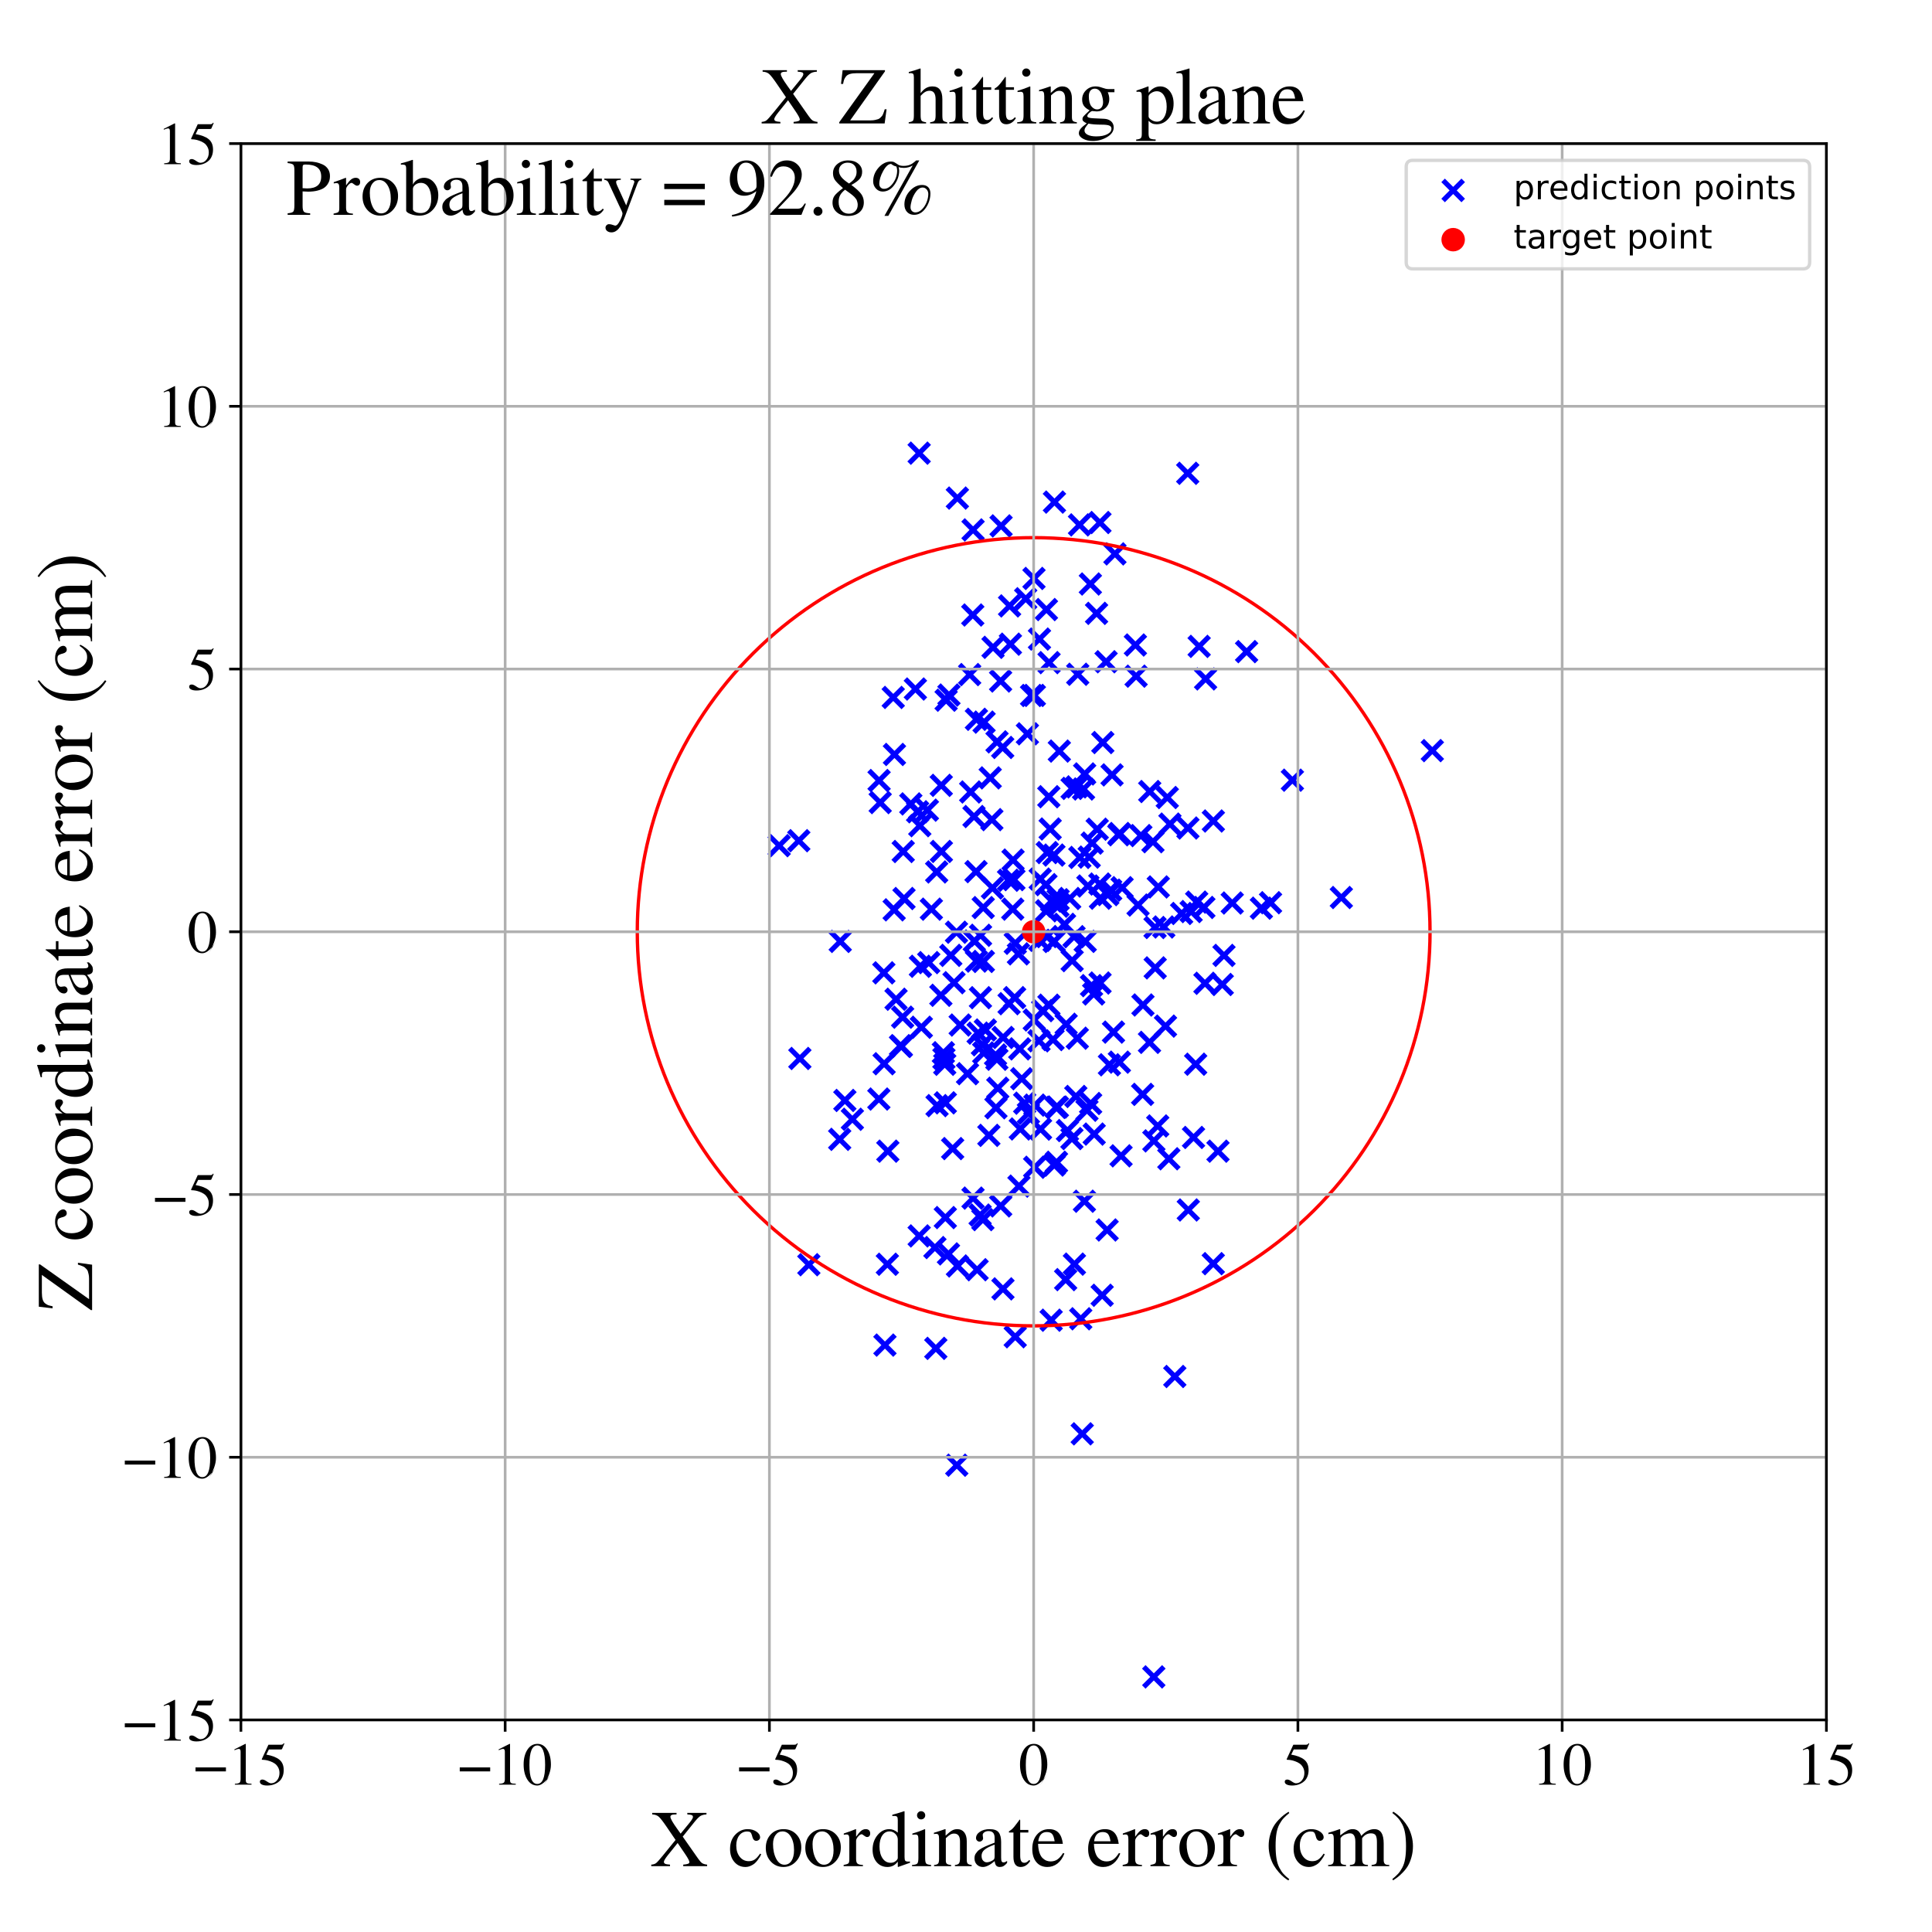 <?xml version="1.0" encoding="utf-8" standalone="no"?>
<!DOCTYPE svg PUBLIC "-//W3C//DTD SVG 1.1//EN"
  "http://www.w3.org/Graphics/SVG/1.1/DTD/svg11.dtd">
<!-- Created with matplotlib (https://matplotlib.org/) -->
<svg height="576pt" version="1.1" viewBox="0 0 576 576" width="576pt" xmlns="http://www.w3.org/2000/svg" xmlns:xlink="http://www.w3.org/1999/xlink">
 <defs>
  <style type="text/css">
*{stroke-linecap:butt;stroke-linejoin:round;}
  </style>
 </defs>
 <g id="figure_1">
  <g id="patch_1">
   <path d="M 0 576 
L 576 576 
L 576 0 
L 0 0 
z
" style="fill:#ffffff;"/>
  </g>
  <g id="axes_1">
   <g id="patch_2">
    <path d="M 71.822 512.784 
L 544.52 512.784 
L 544.52 42.802 
L 71.822 42.802 
z
" style="fill:#ffffff;"/>
   </g>
   <g id="PathCollection_1">
    <defs>
     <path d="M -3 3 
L 3 -3 
M -3 -3 
L 3 3 
" id="m7fa44c4671" style="stroke:#0000ff;stroke-width:1.5;"/>
    </defs>
    <g clip-path="url(#pc0527e8bea)">
     <use style="fill:#0000ff;stroke:#0000ff;stroke-width:1.5;" x="338.505" xlink:href="#m7fa44c4671" y="192.298"/>
     <use style="fill:#0000ff;stroke:#0000ff;stroke-width:1.5;" x="295.881" xlink:href="#m7fa44c4671" y="264.733"/>
     <use style="fill:#0000ff;stroke:#0000ff;stroke-width:1.5;" x="323.04" xlink:href="#m7fa44c4671" y="235.226"/>
     <use style="fill:#0000ff;stroke:#0000ff;stroke-width:1.5;" x="308.379" xlink:href="#m7fa44c4671" y="207.329"/>
     <use style="fill:#0000ff;stroke:#0000ff;stroke-width:1.5;" x="299.017" xlink:href="#m7fa44c4671" y="384.261"/>
     <use style="fill:#0000ff;stroke:#0000ff;stroke-width:1.5;" x="321.014" xlink:href="#m7fa44c4671" y="234.599"/>
     <use style="fill:#0000ff;stroke:#0000ff;stroke-width:1.5;" x="320.322" xlink:href="#m7fa44c4671" y="376.879"/>
     <use style="fill:#0000ff;stroke:#0000ff;stroke-width:1.5;" x="298.943" xlink:href="#m7fa44c4671" y="222.846"/>
     <use style="fill:#0000ff;stroke:#0000ff;stroke-width:1.5;" x="292.895" xlink:href="#m7fa44c4671" y="311.488"/>
     <use style="fill:#0000ff;stroke:#0000ff;stroke-width:1.5;" x="306.307" xlink:href="#m7fa44c4671" y="218.775"/>
     <use style="fill:#0000ff;stroke:#0000ff;stroke-width:1.5;" x="305.8" xlink:href="#m7fa44c4671" y="178.511"/>
     <use style="fill:#0000ff;stroke:#0000ff;stroke-width:1.5;" x="309.993" xlink:href="#m7fa44c4671" y="280.344"/>
     <use style="fill:#0000ff;stroke:#0000ff;stroke-width:1.5;" x="354.163" xlink:href="#m7fa44c4671" y="246.862"/>
     <use style="fill:#0000ff;stroke:#0000ff;stroke-width:1.5;" x="302.283" xlink:href="#m7fa44c4671" y="262.244"/>
     <use style="fill:#0000ff;stroke:#0000ff;stroke-width:1.5;" x="315.239" xlink:href="#m7fa44c4671" y="330.044"/>
     <use style="fill:#0000ff;stroke:#0000ff;stroke-width:1.5;" x="263.59" xlink:href="#m7fa44c4671" y="317.139"/>
     <use style="fill:#0000ff;stroke:#0000ff;stroke-width:1.5;" x="333.796" xlink:href="#m7fa44c4671" y="248.497"/>
     <use style="fill:#0000ff;stroke:#0000ff;stroke-width:1.5;" x="289.399" xlink:href="#m7fa44c4671" y="236.116"/>
     <use style="fill:#0000ff;stroke:#0000ff;stroke-width:1.5;" x="342.705" xlink:href="#m7fa44c4671" y="310.764"/>
     <use style="fill:#0000ff;stroke:#0000ff;stroke-width:1.5;" x="331.976" xlink:href="#m7fa44c4671" y="307.707"/>
     <use style="fill:#0000ff;stroke:#0000ff;stroke-width:1.5;" x="326.927" xlink:href="#m7fa44c4671" y="182.863"/>
     <use style="fill:#0000ff;stroke:#0000ff;stroke-width:1.5;" x="293.033" xlink:href="#m7fa44c4671" y="363.609"/>
     <use style="fill:#0000ff;stroke:#0000ff;stroke-width:1.5;" x="320.736" xlink:href="#m7fa44c4671" y="326.896"/>
     <use style="fill:#0000ff;stroke:#0000ff;stroke-width:1.5;" x="291.623" xlink:href="#m7fa44c4671" y="308.015"/>
     <use style="fill:#0000ff;stroke:#0000ff;stroke-width:1.5;" x="280.663" xlink:href="#m7fa44c4671" y="253.845"/>
     <use style="fill:#0000ff;stroke:#0000ff;stroke-width:1.5;" x="318.914" xlink:href="#m7fa44c4671" y="267.871"/>
     <use style="fill:#0000ff;stroke:#0000ff;stroke-width:1.5;" x="317.86" xlink:href="#m7fa44c4671" y="305.372"/>
     <use style="fill:#0000ff;stroke:#0000ff;stroke-width:1.5;" x="238.466" xlink:href="#m7fa44c4671" y="315.568"/>
     <use style="fill:#0000ff;stroke:#0000ff;stroke-width:1.5;" x="325.076" xlink:href="#m7fa44c4671" y="174.111"/>
     <use style="fill:#0000ff;stroke:#0000ff;stroke-width:1.5;" x="376.066" xlink:href="#m7fa44c4671" y="270.758"/>
     <use style="fill:#0000ff;stroke:#0000ff;stroke-width:1.5;" x="359.236" xlink:href="#m7fa44c4671" y="293.155"/>
     <use style="fill:#0000ff;stroke:#0000ff;stroke-width:1.5;" x="285.253" xlink:href="#m7fa44c4671" y="436.828"/>
     <use style="fill:#0000ff;stroke:#0000ff;stroke-width:1.5;" x="325.422" xlink:href="#m7fa44c4671" y="293.852"/>
     <use style="fill:#0000ff;stroke:#0000ff;stroke-width:1.5;" x="312.231" xlink:href="#m7fa44c4671" y="254.186"/>
     <use style="fill:#0000ff;stroke:#0000ff;stroke-width:1.5;" x="385.311" xlink:href="#m7fa44c4671" y="232.599"/>
     <use style="fill:#0000ff;stroke:#0000ff;stroke-width:1.5;" x="358.916" xlink:href="#m7fa44c4671" y="270.548"/>
     <use style="fill:#0000ff;stroke:#0000ff;stroke-width:1.5;" x="290.019" xlink:href="#m7fa44c4671" y="183.356"/>
     <use style="fill:#0000ff;stroke:#0000ff;stroke-width:1.5;" x="303.63" xlink:href="#m7fa44c4671" y="284.383"/>
     <use style="fill:#0000ff;stroke:#0000ff;stroke-width:1.5;" x="345.164" xlink:href="#m7fa44c4671" y="335.688"/>
     <use style="fill:#0000ff;stroke:#0000ff;stroke-width:1.5;" x="314.368" xlink:href="#m7fa44c4671" y="149.69"/>
     <use style="fill:#0000ff;stroke:#0000ff;stroke-width:1.5;" x="264.698" xlink:href="#m7fa44c4671" y="343.204"/>
     <use style="fill:#0000ff;stroke:#0000ff;stroke-width:1.5;" x="285.428" xlink:href="#m7fa44c4671" y="148.495"/>
     <use style="fill:#0000ff;stroke:#0000ff;stroke-width:1.5;" x="251.885" xlink:href="#m7fa44c4671" y="328.082"/>
     <use style="fill:#0000ff;stroke:#0000ff;stroke-width:1.5;" x="356.473" xlink:href="#m7fa44c4671" y="317.28"/>
     <use style="fill:#0000ff;stroke:#0000ff;stroke-width:1.5;" x="293.278" xlink:href="#m7fa44c4671" y="313.91"/>
     <use style="fill:#0000ff;stroke:#0000ff;stroke-width:1.5;" x="308.531" xlink:href="#m7fa44c4671" y="329.475"/>
     <use style="fill:#0000ff;stroke:#0000ff;stroke-width:1.5;" x="266.668" xlink:href="#m7fa44c4671" y="224.93"/>
     <use style="fill:#0000ff;stroke:#0000ff;stroke-width:1.5;" x="269.289" xlink:href="#m7fa44c4671" y="253.862"/>
     <use style="fill:#0000ff;stroke:#0000ff;stroke-width:1.5;" x="292.335" xlink:href="#m7fa44c4671" y="278.847"/>
     <use style="fill:#0000ff;stroke:#0000ff;stroke-width:1.5;" x="268.739" xlink:href="#m7fa44c4671" y="311.998"/>
     <use style="fill:#0000ff;stroke:#0000ff;stroke-width:1.5;" x="297.482" xlink:href="#m7fa44c4671" y="324.444"/>
     <use style="fill:#0000ff;stroke:#0000ff;stroke-width:1.5;" x="264.558" xlink:href="#m7fa44c4671" y="376.921"/>
     <use style="fill:#0000ff;stroke:#0000ff;stroke-width:1.5;" x="294.817" xlink:href="#m7fa44c4671" y="338.494"/>
     <use style="fill:#0000ff;stroke:#0000ff;stroke-width:1.5;" x="313.392" xlink:href="#m7fa44c4671" y="393.603"/>
     <use style="fill:#0000ff;stroke:#0000ff;stroke-width:1.5;" x="328.084" xlink:href="#m7fa44c4671" y="267.785"/>
     <use style="fill:#0000ff;stroke:#0000ff;stroke-width:1.5;" x="326.074" xlink:href="#m7fa44c4671" y="296.337"/>
     <use style="fill:#0000ff;stroke:#0000ff;stroke-width:1.5;" x="290.092" xlink:href="#m7fa44c4671" y="357.2"/>
     <use style="fill:#0000ff;stroke:#0000ff;stroke-width:1.5;" x="284.02" xlink:href="#m7fa44c4671" y="342.434"/>
     <use style="fill:#0000ff;stroke:#0000ff;stroke-width:1.5;" x="321.312" xlink:href="#m7fa44c4671" y="201.023"/>
     <use style="fill:#0000ff;stroke:#0000ff;stroke-width:1.5;" x="331.544" xlink:href="#m7fa44c4671" y="231.025"/>
     <use style="fill:#0000ff;stroke:#0000ff;stroke-width:1.5;" x="346.968" xlink:href="#m7fa44c4671" y="276.37"/>
     <use style="fill:#0000ff;stroke:#0000ff;stroke-width:1.5;" x="293.779" xlink:href="#m7fa44c4671" y="307.083"/>
     <use style="fill:#0000ff;stroke:#0000ff;stroke-width:1.5;" x="298.319" xlink:href="#m7fa44c4671" y="203.035"/>
     <use style="fill:#0000ff;stroke:#0000ff;stroke-width:1.5;" x="326.219" xlink:href="#m7fa44c4671" y="338.111"/>
     <use style="fill:#0000ff;stroke:#0000ff;stroke-width:1.5;" x="427.026" xlink:href="#m7fa44c4671" y="223.787"/>
     <use style="fill:#0000ff;stroke:#0000ff;stroke-width:1.5;" x="302.029" xlink:href="#m7fa44c4671" y="256.416"/>
     <use style="fill:#0000ff;stroke:#0000ff;stroke-width:1.5;" x="308.471" xlink:href="#m7fa44c4671" y="348.003"/>
     <use style="fill:#0000ff;stroke:#0000ff;stroke-width:1.5;" x="268.478" xlink:href="#m7fa44c4671" y="311.747"/>
     <use style="fill:#0000ff;stroke:#0000ff;stroke-width:1.5;" x="315.828" xlink:href="#m7fa44c4671" y="223.924"/>
     <use style="fill:#0000ff;stroke:#0000ff;stroke-width:1.5;" x="319.651" xlink:href="#m7fa44c4671" y="286.397"/>
     <use style="fill:#0000ff;stroke:#0000ff;stroke-width:1.5;" x="269.52" xlink:href="#m7fa44c4671" y="267.878"/>
     <use style="fill:#0000ff;stroke:#0000ff;stroke-width:1.5;" x="311.985" xlink:href="#m7fa44c4671" y="271.541"/>
     <use style="fill:#0000ff;stroke:#0000ff;stroke-width:1.5;" x="363.128" xlink:href="#m7fa44c4671" y="343.206"/>
     <use style="fill:#0000ff;stroke:#0000ff;stroke-width:1.5;" x="348.473" xlink:href="#m7fa44c4671" y="345.468"/>
     <use style="fill:#0000ff;stroke:#0000ff;stroke-width:1.5;" x="293.137" xlink:href="#m7fa44c4671" y="270.591"/>
     <use style="fill:#0000ff;stroke:#0000ff;stroke-width:1.5;" x="323.305" xlink:href="#m7fa44c4671" y="358.127"/>
     <use style="fill:#0000ff;stroke:#0000ff;stroke-width:1.5;" x="267.146" xlink:href="#m7fa44c4671" y="297.91"/>
     <use style="fill:#0000ff;stroke:#0000ff;stroke-width:1.5;" x="283.471" xlink:href="#m7fa44c4671" y="284.831"/>
     <use style="fill:#0000ff;stroke:#0000ff;stroke-width:1.5;" x="295.222" xlink:href="#m7fa44c4671" y="231.918"/>
     <use style="fill:#0000ff;stroke:#0000ff;stroke-width:1.5;" x="564.931" xlink:href="#m7fa44c4671" y="176.81"/>
     <use style="fill:#0000ff;stroke:#0000ff;stroke-width:1.5;" x="279.26" xlink:href="#m7fa44c4671" y="259.958"/>
     <use style="fill:#0000ff;stroke:#0000ff;stroke-width:1.5;" x="314.977" xlink:href="#m7fa44c4671" y="346.508"/>
     <use style="fill:#0000ff;stroke:#0000ff;stroke-width:1.5;" x="354.102" xlink:href="#m7fa44c4671" y="141.111"/>
     <use style="fill:#0000ff;stroke:#0000ff;stroke-width:1.5;" x="330.762" xlink:href="#m7fa44c4671" y="317.456"/>
     <use style="fill:#0000ff;stroke:#0000ff;stroke-width:1.5;" x="271.549" xlink:href="#m7fa44c4671" y="239.676"/>
     <use style="fill:#0000ff;stroke:#0000ff;stroke-width:1.5;" x="269.11" xlink:href="#m7fa44c4671" y="303.257"/>
     <use style="fill:#0000ff;stroke:#0000ff;stroke-width:1.5;" x="266.31" xlink:href="#m7fa44c4671" y="207.932"/>
     <use style="fill:#0000ff;stroke:#0000ff;stroke-width:1.5;" x="281.414" xlink:href="#m7fa44c4671" y="315.586"/>
     <use style="fill:#0000ff;stroke:#0000ff;stroke-width:1.5;" x="302.679" xlink:href="#m7fa44c4671" y="398.532"/>
     <use style="fill:#0000ff;stroke:#0000ff;stroke-width:1.5;" x="290.478" xlink:href="#m7fa44c4671" y="280.547"/>
     <use style="fill:#0000ff;stroke:#0000ff;stroke-width:1.5;" x="254.126" xlink:href="#m7fa44c4671" y="333.693"/>
     <use style="fill:#0000ff;stroke:#0000ff;stroke-width:1.5;" x="280.63" xlink:href="#m7fa44c4671" y="234.143"/>
     <use style="fill:#0000ff;stroke:#0000ff;stroke-width:1.5;" x="344.407" xlink:href="#m7fa44c4671" y="288.559"/>
     <use style="fill:#0000ff;stroke:#0000ff;stroke-width:1.5;" x="301.932" xlink:href="#m7fa44c4671" y="271.043"/>
     <use style="fill:#0000ff;stroke:#0000ff;stroke-width:1.5;" x="281.839" xlink:href="#m7fa44c4671" y="328.796"/>
     <use style="fill:#0000ff;stroke:#0000ff;stroke-width:1.5;" x="361.725" xlink:href="#m7fa44c4671" y="376.742"/>
     <use style="fill:#0000ff;stroke:#0000ff;stroke-width:1.5;" x="318.25" xlink:href="#m7fa44c4671" y="337.059"/>
     <use style="fill:#0000ff;stroke:#0000ff;stroke-width:1.5;" x="312.724" xlink:href="#m7fa44c4671" y="299.681"/>
     <use style="fill:#0000ff;stroke:#0000ff;stroke-width:1.5;" x="327.123" xlink:href="#m7fa44c4671" y="247.216"/>
     <use style="fill:#0000ff;stroke:#0000ff;stroke-width:1.5;" x="296.809" xlink:href="#m7fa44c4671" y="314.522"/>
     <use style="fill:#0000ff;stroke:#0000ff;stroke-width:1.5;" x="297.252" xlink:href="#m7fa44c4671" y="221.174"/>
     <use style="fill:#0000ff;stroke:#0000ff;stroke-width:1.5;" x="371.659" xlink:href="#m7fa44c4671" y="194.271"/>
     <use style="fill:#0000ff;stroke:#0000ff;stroke-width:1.5;" x="250.504" xlink:href="#m7fa44c4671" y="280.667"/>
     <use style="fill:#0000ff;stroke:#0000ff;stroke-width:1.5;" x="304.028" xlink:href="#m7fa44c4671" y="312.707"/>
     <use style="fill:#0000ff;stroke:#0000ff;stroke-width:1.5;" x="288.46" xlink:href="#m7fa44c4671" y="320.102"/>
     <use style="fill:#0000ff;stroke:#0000ff;stroke-width:1.5;" x="334.229" xlink:href="#m7fa44c4671" y="344.594"/>
     <use style="fill:#0000ff;stroke:#0000ff;stroke-width:1.5;" x="314.284" xlink:href="#m7fa44c4671" y="280.686"/>
     <use style="fill:#0000ff;stroke:#0000ff;stroke-width:1.5;" x="311.838" xlink:href="#m7fa44c4671" y="263.742"/>
     <use style="fill:#0000ff;stroke:#0000ff;stroke-width:1.5;" x="262.087" xlink:href="#m7fa44c4671" y="232.706"/>
     <use style="fill:#0000ff;stroke:#0000ff;stroke-width:1.5;" x="307.548" xlink:href="#m7fa44c4671" y="207.349"/>
     <use style="fill:#0000ff;stroke:#0000ff;stroke-width:1.5;" x="350.253" xlink:href="#m7fa44c4671" y="410.382"/>
     <use style="fill:#0000ff;stroke:#0000ff;stroke-width:1.5;" x="339.299" xlink:href="#m7fa44c4671" y="269.833"/>
     <use style="fill:#0000ff;stroke:#0000ff;stroke-width:1.5;" x="303.788" xlink:href="#m7fa44c4671" y="353.624"/>
     <use style="fill:#0000ff;stroke:#0000ff;stroke-width:1.5;" x="310.125" xlink:href="#m7fa44c4671" y="262.091"/>
     <use style="fill:#0000ff;stroke:#0000ff;stroke-width:1.5;" x="343.993" xlink:href="#m7fa44c4671" y="499.943"/>
     <use style="fill:#0000ff;stroke:#0000ff;stroke-width:1.5;" x="295.711" xlink:href="#m7fa44c4671" y="244.358"/>
     <use style="fill:#0000ff;stroke:#0000ff;stroke-width:1.5;" x="291.123" xlink:href="#m7fa44c4671" y="286.536"/>
     <use style="fill:#0000ff;stroke:#0000ff;stroke-width:1.5;" x="313.094" xlink:href="#m7fa44c4671" y="247.156"/>
     <use style="fill:#0000ff;stroke:#0000ff;stroke-width:1.5;" x="290.991" xlink:href="#m7fa44c4671" y="259.864"/>
     <use style="fill:#0000ff;stroke:#0000ff;stroke-width:1.5;" x="359.436" xlink:href="#m7fa44c4671" y="202.407"/>
     <use style="fill:#0000ff;stroke:#0000ff;stroke-width:1.5;" x="292.309" xlink:href="#m7fa44c4671" y="297.452"/>
     <use style="fill:#0000ff;stroke:#0000ff;stroke-width:1.5;" x="340.658" xlink:href="#m7fa44c4671" y="326.276"/>
     <use style="fill:#0000ff;stroke:#0000ff;stroke-width:1.5;" x="347.478" xlink:href="#m7fa44c4671" y="305.922"/>
     <use style="fill:#0000ff;stroke:#0000ff;stroke-width:1.5;" x="333.561" xlink:href="#m7fa44c4671" y="248.871"/>
     <use style="fill:#0000ff;stroke:#0000ff;stroke-width:1.5;" x="302.496" xlink:href="#m7fa44c4671" y="297.43"/>
     <use style="fill:#0000ff;stroke:#0000ff;stroke-width:1.5;" x="281.254" xlink:href="#m7fa44c4671" y="313.859"/>
     <use style="fill:#0000ff;stroke:#0000ff;stroke-width:1.5;" x="296.928" xlink:href="#m7fa44c4671" y="330.268"/>
     <use style="fill:#0000ff;stroke:#0000ff;stroke-width:1.5;" x="282.075" xlink:href="#m7fa44c4671" y="208.754"/>
     <use style="fill:#0000ff;stroke:#0000ff;stroke-width:1.5;" x="274.226" xlink:href="#m7fa44c4671" y="246.163"/>
     <use style="fill:#0000ff;stroke:#0000ff;stroke-width:1.5;" x="300.994" xlink:href="#m7fa44c4671" y="180.644"/>
     <use style="fill:#0000ff;stroke:#0000ff;stroke-width:1.5;" x="298.346" xlink:href="#m7fa44c4671" y="359.528"/>
     <use style="fill:#0000ff;stroke:#0000ff;stroke-width:1.5;" x="241.149" xlink:href="#m7fa44c4671" y="377.056"/>
     <use style="fill:#0000ff;stroke:#0000ff;stroke-width:1.5;" x="290.109" xlink:href="#m7fa44c4671" y="157.985"/>
     <use style="fill:#0000ff;stroke:#0000ff;stroke-width:1.5;" x="308.27" xlink:href="#m7fa44c4671" y="172.452"/>
     <use style="fill:#0000ff;stroke:#0000ff;stroke-width:1.5;" x="302.693" xlink:href="#m7fa44c4671" y="281.229"/>
     <use style="fill:#0000ff;stroke:#0000ff;stroke-width:1.5;" x="327.962" xlink:href="#m7fa44c4671" y="293.073"/>
     <use style="fill:#0000ff;stroke:#0000ff;stroke-width:1.5;" x="334.541" xlink:href="#m7fa44c4671" y="264.652"/>
     <use style="fill:#0000ff;stroke:#0000ff;stroke-width:1.5;" x="309.757" xlink:href="#m7fa44c4671" y="310.302"/>
     <use style="fill:#0000ff;stroke:#0000ff;stroke-width:1.5;" x="285.45" xlink:href="#m7fa44c4671" y="377.43"/>
     <use style="fill:#0000ff;stroke:#0000ff;stroke-width:1.5;" x="331.137" xlink:href="#m7fa44c4671" y="265.387"/>
     <use style="fill:#0000ff;stroke:#0000ff;stroke-width:1.5;" x="325.161" xlink:href="#m7fa44c4671" y="328.994"/>
     <use style="fill:#0000ff;stroke:#0000ff;stroke-width:1.5;" x="262.422" xlink:href="#m7fa44c4671" y="239.279"/>
     <use style="fill:#0000ff;stroke:#0000ff;stroke-width:1.5;" x="329.765" xlink:href="#m7fa44c4671" y="197.292"/>
     <use style="fill:#0000ff;stroke:#0000ff;stroke-width:1.5;" x="324.34" xlink:href="#m7fa44c4671" y="264.152"/>
     <use style="fill:#0000ff;stroke:#0000ff;stroke-width:1.5;" x="343.735" xlink:href="#m7fa44c4671" y="250.94"/>
     <use style="fill:#0000ff;stroke:#0000ff;stroke-width:1.5;" x="305.499" xlink:href="#m7fa44c4671" y="328.897"/>
     <use style="fill:#0000ff;stroke:#0000ff;stroke-width:1.5;" x="313.941" xlink:href="#m7fa44c4671" y="309.933"/>
     <use style="fill:#0000ff;stroke:#0000ff;stroke-width:1.5;" x="282.771" xlink:href="#m7fa44c4671" y="373.834"/>
     <use style="fill:#0000ff;stroke:#0000ff;stroke-width:1.5;" x="301.243" xlink:href="#m7fa44c4671" y="192.053"/>
     <use style="fill:#0000ff;stroke:#0000ff;stroke-width:1.5;" x="292.207" xlink:href="#m7fa44c4671" y="362.256"/>
     <use style="fill:#0000ff;stroke:#0000ff;stroke-width:1.5;" x="319.641" xlink:href="#m7fa44c4671" y="235.049"/>
     <use style="fill:#0000ff;stroke:#0000ff;stroke-width:1.5;" x="330.074" xlink:href="#m7fa44c4671" y="366.702"/>
     <use style="fill:#0000ff;stroke:#0000ff;stroke-width:1.5;" x="321.843" xlink:href="#m7fa44c4671" y="156.489"/>
     <use style="fill:#0000ff;stroke:#0000ff;stroke-width:1.5;" x="323.544" xlink:href="#m7fa44c4671" y="280.656"/>
     <use style="fill:#0000ff;stroke:#0000ff;stroke-width:1.5;" x="293.172" xlink:href="#m7fa44c4671" y="286.64"/>
     <use style="fill:#0000ff;stroke:#0000ff;stroke-width:1.5;" x="281.662" xlink:href="#m7fa44c4671" y="317.3"/>
     <use style="fill:#0000ff;stroke:#0000ff;stroke-width:1.5;" x="355.833" xlink:href="#m7fa44c4671" y="339.117"/>
     <use style="fill:#0000ff;stroke:#0000ff;stroke-width:1.5;" x="354.278" xlink:href="#m7fa44c4671" y="360.736"/>
     <use style="fill:#0000ff;stroke:#0000ff;stroke-width:1.5;" x="314.313" xlink:href="#m7fa44c4671" y="347.343"/>
     <use style="fill:#0000ff;stroke:#0000ff;stroke-width:1.5;" x="297.203" xlink:href="#m7fa44c4671" y="315.798"/>
     <use style="fill:#0000ff;stroke:#0000ff;stroke-width:1.5;" x="279.37" xlink:href="#m7fa44c4671" y="329.627"/>
     <use style="fill:#0000ff;stroke:#0000ff;stroke-width:1.5;" x="328.597" xlink:href="#m7fa44c4671" y="386.168"/>
     <use style="fill:#0000ff;stroke:#0000ff;stroke-width:1.5;" x="325.616" xlink:href="#m7fa44c4671" y="251.351"/>
     <use style="fill:#0000ff;stroke:#0000ff;stroke-width:1.5;" x="300.849" xlink:href="#m7fa44c4671" y="299.235"/>
     <use style="fill:#0000ff;stroke:#0000ff;stroke-width:1.5;" x="289.092" xlink:href="#m7fa44c4671" y="201.116"/>
     <use style="fill:#0000ff;stroke:#0000ff;stroke-width:1.5;" x="320.208" xlink:href="#m7fa44c4671" y="279.259"/>
     <use style="fill:#0000ff;stroke:#0000ff;stroke-width:1.5;" x="282.914" xlink:href="#m7fa44c4671" y="207.216"/>
     <use style="fill:#0000ff;stroke:#0000ff;stroke-width:1.5;" x="276.894" xlink:href="#m7fa44c4671" y="286.988"/>
     <use style="fill:#0000ff;stroke:#0000ff;stroke-width:1.5;" x="399.904" xlink:href="#m7fa44c4671" y="267.583"/>
     <use style="fill:#0000ff;stroke:#0000ff;stroke-width:1.5;" x="304.187" xlink:href="#m7fa44c4671" y="336.582"/>
     <use style="fill:#0000ff;stroke:#0000ff;stroke-width:1.5;" x="300.686" xlink:href="#m7fa44c4671" y="262.432"/>
     <use style="fill:#0000ff;stroke:#0000ff;stroke-width:1.5;" x="322.212" xlink:href="#m7fa44c4671" y="393.175"/>
     <use style="fill:#0000ff;stroke:#0000ff;stroke-width:1.5;" x="327.906" xlink:href="#m7fa44c4671" y="263.564"/>
     <use style="fill:#0000ff;stroke:#0000ff;stroke-width:1.5;" x="304.613" xlink:href="#m7fa44c4671" y="321.604"/>
     <use style="fill:#0000ff;stroke:#0000ff;stroke-width:1.5;" x="238.15" xlink:href="#m7fa44c4671" y="250.639"/>
     <use style="fill:#0000ff;stroke:#0000ff;stroke-width:1.5;" x="328.784" xlink:href="#m7fa44c4671" y="221.377"/>
     <use style="fill:#0000ff;stroke:#0000ff;stroke-width:1.5;" x="352.292" xlink:href="#m7fa44c4671" y="272.342"/>
     <use style="fill:#0000ff;stroke:#0000ff;stroke-width:1.5;" x="308.357" xlink:href="#m7fa44c4671" y="304.092"/>
     <use style="fill:#0000ff;stroke:#0000ff;stroke-width:1.5;" x="262.019" xlink:href="#m7fa44c4671" y="327.667"/>
     <use style="fill:#0000ff;stroke:#0000ff;stroke-width:1.5;" x="299.063" xlink:href="#m7fa44c4671" y="309.306"/>
     <use style="fill:#0000ff;stroke:#0000ff;stroke-width:1.5;" x="273.57" xlink:href="#m7fa44c4671" y="242.02"/>
     <use style="fill:#0000ff;stroke:#0000ff;stroke-width:1.5;" x="378.799" xlink:href="#m7fa44c4671" y="269.132"/>
     <use style="fill:#0000ff;stroke:#0000ff;stroke-width:1.5;" x="274.684" xlink:href="#m7fa44c4671" y="306.264"/>
     <use style="fill:#0000ff;stroke:#0000ff;stroke-width:1.5;" x="314.853" xlink:href="#m7fa44c4671" y="330.157"/>
     <use style="fill:#0000ff;stroke:#0000ff;stroke-width:1.5;" x="286.263" xlink:href="#m7fa44c4671" y="305.603"/>
     <use style="fill:#0000ff;stroke:#0000ff;stroke-width:1.5;" x="323.376" xlink:href="#m7fa44c4671" y="230.738"/>
     <use style="fill:#0000ff;stroke:#0000ff;stroke-width:1.5;" x="311.976" xlink:href="#m7fa44c4671" y="181.732"/>
     <use style="fill:#0000ff;stroke:#0000ff;stroke-width:1.5;" x="274.038" xlink:href="#m7fa44c4671" y="368.473"/>
     <use style="fill:#0000ff;stroke:#0000ff;stroke-width:1.5;" x="367.377" xlink:href="#m7fa44c4671" y="269.219"/>
     <use style="fill:#0000ff;stroke:#0000ff;stroke-width:1.5;" x="315.463" xlink:href="#m7fa44c4671" y="268.242"/>
     <use style="fill:#0000ff;stroke:#0000ff;stroke-width:1.5;" x="280.51" xlink:href="#m7fa44c4671" y="296.732"/>
     <use style="fill:#0000ff;stroke:#0000ff;stroke-width:1.5;" x="364.402" xlink:href="#m7fa44c4671" y="293.511"/>
     <use style="fill:#0000ff;stroke:#0000ff;stroke-width:1.5;" x="312.108" xlink:href="#m7fa44c4671" y="279.227"/>
     <use style="fill:#0000ff;stroke:#0000ff;stroke-width:1.5;" x="276.487" xlink:href="#m7fa44c4671" y="241.534"/>
     <use style="fill:#0000ff;stroke:#0000ff;stroke-width:1.5;" x="309.904" xlink:href="#m7fa44c4671" y="190.529"/>
     <use style="fill:#0000ff;stroke:#0000ff;stroke-width:1.5;" x="278.999" xlink:href="#m7fa44c4671" y="401.995"/>
     <use style="fill:#0000ff;stroke:#0000ff;stroke-width:1.5;" x="355.121" xlink:href="#m7fa44c4671" y="271.772"/>
     <use style="fill:#0000ff;stroke:#0000ff;stroke-width:1.5;" x="340.758" xlink:href="#m7fa44c4671" y="299.625"/>
     <use style="fill:#0000ff;stroke:#0000ff;stroke-width:1.5;" x="317.373" xlink:href="#m7fa44c4671" y="275.585"/>
     <use style="fill:#0000ff;stroke:#0000ff;stroke-width:1.5;" x="338.717" xlink:href="#m7fa44c4671" y="201.589"/>
     <use style="fill:#0000ff;stroke:#0000ff;stroke-width:1.5;" x="340.132" xlink:href="#m7fa44c4671" y="249.121"/>
     <use style="fill:#0000ff;stroke:#0000ff;stroke-width:1.5;" x="274.407" xlink:href="#m7fa44c4671" y="288.085"/>
     <use style="fill:#0000ff;stroke:#0000ff;stroke-width:1.5;" x="330.281" xlink:href="#m7fa44c4671" y="266.715"/>
     <use style="fill:#0000ff;stroke:#0000ff;stroke-width:1.5;" x="317.713" xlink:href="#m7fa44c4671" y="381.503"/>
     <use style="fill:#0000ff;stroke:#0000ff;stroke-width:1.5;" x="285.163" xlink:href="#m7fa44c4671" y="277.927"/>
     <use style="fill:#0000ff;stroke:#0000ff;stroke-width:1.5;" x="345.323" xlink:href="#m7fa44c4671" y="264.43"/>
     <use style="fill:#0000ff;stroke:#0000ff;stroke-width:1.5;" x="310.222" xlink:href="#m7fa44c4671" y="336.63"/>
     <use style="fill:#0000ff;stroke:#0000ff;stroke-width:1.5;" x="357.512" xlink:href="#m7fa44c4671" y="192.712"/>
     <use style="fill:#0000ff;stroke:#0000ff;stroke-width:1.5;" x="291.306" xlink:href="#m7fa44c4671" y="378.548"/>
     <use style="fill:#0000ff;stroke:#0000ff;stroke-width:1.5;" x="342.778" xlink:href="#m7fa44c4671" y="235.984"/>
     <use style="fill:#0000ff;stroke:#0000ff;stroke-width:1.5;" x="277.676" xlink:href="#m7fa44c4671" y="271.055"/>
     <use style="fill:#0000ff;stroke:#0000ff;stroke-width:1.5;" x="272.911" xlink:href="#m7fa44c4671" y="205.424"/>
     <use style="fill:#0000ff;stroke:#0000ff;stroke-width:1.5;" x="324.061" xlink:href="#m7fa44c4671" y="331.003"/>
     <use style="fill:#0000ff;stroke:#0000ff;stroke-width:1.5;" x="344.362" xlink:href="#m7fa44c4671" y="276.524"/>
     <use style="fill:#0000ff;stroke:#0000ff;stroke-width:1.5;" x="348.012" xlink:href="#m7fa44c4671" y="237.769"/>
     <use style="fill:#0000ff;stroke:#0000ff;stroke-width:1.5;" x="319.581" xlink:href="#m7fa44c4671" y="339.453"/>
     <use style="fill:#0000ff;stroke:#0000ff;stroke-width:1.5;" x="291.106" xlink:href="#m7fa44c4671" y="214.451"/>
     <use style="fill:#0000ff;stroke:#0000ff;stroke-width:1.5;" x="232.306" xlink:href="#m7fa44c4671" y="252.124"/>
     <use style="fill:#0000ff;stroke:#0000ff;stroke-width:1.5;" x="321.184" xlink:href="#m7fa44c4671" y="309.526"/>
     <use style="fill:#0000ff;stroke:#0000ff;stroke-width:1.5;" x="281.838" xlink:href="#m7fa44c4671" y="363.004"/>
     <use style="fill:#0000ff;stroke:#0000ff;stroke-width:1.5;" x="361.747" xlink:href="#m7fa44c4671" y="244.77"/>
     <use style="fill:#0000ff;stroke:#0000ff;stroke-width:1.5;" x="296.06" xlink:href="#m7fa44c4671" y="192.995"/>
     <use style="fill:#0000ff;stroke:#0000ff;stroke-width:1.5;" x="356.779" xlink:href="#m7fa44c4671" y="268.947"/>
     <use style="fill:#0000ff;stroke:#0000ff;stroke-width:1.5;" x="327.932" xlink:href="#m7fa44c4671" y="155.781"/>
     <use style="fill:#0000ff;stroke:#0000ff;stroke-width:1.5;" x="293.389" xlink:href="#m7fa44c4671" y="215.29"/>
     <use style="fill:#0000ff;stroke:#0000ff;stroke-width:1.5;" x="313.519" xlink:href="#m7fa44c4671" y="268.62"/>
     <use style="fill:#0000ff;stroke:#0000ff;stroke-width:1.5;" x="263.832" xlink:href="#m7fa44c4671" y="401.02"/>
     <use style="fill:#0000ff;stroke:#0000ff;stroke-width:1.5;" x="324.731" xlink:href="#m7fa44c4671" y="255.533"/>
     <use style="fill:#0000ff;stroke:#0000ff;stroke-width:1.5;" x="321.936" xlink:href="#m7fa44c4671" y="255.634"/>
     <use style="fill:#0000ff;stroke:#0000ff;stroke-width:1.5;" x="298.457" xlink:href="#m7fa44c4671" y="156.786"/>
     <use style="fill:#0000ff;stroke:#0000ff;stroke-width:1.5;" x="344.008" xlink:href="#m7fa44c4671" y="340.137"/>
     <use style="fill:#0000ff;stroke:#0000ff;stroke-width:1.5;" x="284.424" xlink:href="#m7fa44c4671" y="292.977"/>
     <use style="fill:#0000ff;stroke:#0000ff;stroke-width:1.5;" x="364.914" xlink:href="#m7fa44c4671" y="284.841"/>
     <use style="fill:#0000ff;stroke:#0000ff;stroke-width:1.5;" x="315.397" xlink:href="#m7fa44c4671" y="270.167"/>
     <use style="fill:#0000ff;stroke:#0000ff;stroke-width:1.5;" x="274.037" xlink:href="#m7fa44c4671" y="135.104"/>
     <use style="fill:#0000ff;stroke:#0000ff;stroke-width:1.5;" x="278.729" xlink:href="#m7fa44c4671" y="371.945"/>
     <use style="fill:#0000ff;stroke:#0000ff;stroke-width:1.5;" x="266.588" xlink:href="#m7fa44c4671" y="271.256"/>
     <use style="fill:#0000ff;stroke:#0000ff;stroke-width:1.5;" x="263.505" xlink:href="#m7fa44c4671" y="290.037"/>
     <use style="fill:#0000ff;stroke:#0000ff;stroke-width:1.5;" x="306.609" xlink:href="#m7fa44c4671" y="331.917"/>
     <use style="fill:#0000ff;stroke:#0000ff;stroke-width:1.5;" x="290.38" xlink:href="#m7fa44c4671" y="243.437"/>
     <use style="fill:#0000ff;stroke:#0000ff;stroke-width:1.5;" x="332.399" xlink:href="#m7fa44c4671" y="165.13"/>
     <use style="fill:#0000ff;stroke:#0000ff;stroke-width:1.5;" x="333.732" xlink:href="#m7fa44c4671" y="316.667"/>
     <use style="fill:#0000ff;stroke:#0000ff;stroke-width:1.5;" x="322.654" xlink:href="#m7fa44c4671" y="427.477"/>
     <use style="fill:#0000ff;stroke:#0000ff;stroke-width:1.5;" x="310.87" xlink:href="#m7fa44c4671" y="301.303"/>
     <use style="fill:#0000ff;stroke:#0000ff;stroke-width:1.5;" x="312.762" xlink:href="#m7fa44c4671" y="197.552"/>
     <use style="fill:#0000ff;stroke:#0000ff;stroke-width:1.5;" x="312.69" xlink:href="#m7fa44c4671" y="237.527"/>
     <use style="fill:#0000ff;stroke:#0000ff;stroke-width:1.5;" x="250.344" xlink:href="#m7fa44c4671" y="339.679"/>
     <use style="fill:#0000ff;stroke:#0000ff;stroke-width:1.5;" x="348.802" xlink:href="#m7fa44c4671" y="245.694"/>
     <use style="fill:#0000ff;stroke:#0000ff;stroke-width:1.5;" x="314.215" xlink:href="#m7fa44c4671" y="254.932"/>
    </g>
   </g>
   <g id="PathCollection_2">
    <defs>
     <path d="M 0 3 
C 0.796 3 1.559 2.684 2.121 2.121 
C 2.684 1.559 3 0.796 3 0 
C 3 -0.796 2.684 -1.559 2.121 -2.121 
C 1.559 -2.684 0.796 -3 0 -3 
C -0.796 -3 -1.559 -2.684 -2.121 -2.121 
C -2.684 -1.559 -3 -0.796 -3 0 
C -3 0.796 -2.684 1.559 -2.121 2.121 
C -1.559 2.684 -0.796 3 0 3 
z
" id="m065e9cb0b2" style="stroke:#ff0000;"/>
    </defs>
    <g clip-path="url(#pc0527e8bea)">
     <use style="fill:#ff0000;stroke:#ff0000;" x="308.171" xlink:href="#m065e9cb0b2" y="277.793"/>
    </g>
   </g>
   <g id="patch_3">
    <path clip-path="url(#pc0527e8bea)" d="M 308.171 395.288 
C 339.511 395.288 369.572 382.908 391.733 360.875 
C 413.894 338.841 426.346 308.953 426.346 277.793 
C 426.346 246.633 413.894 216.745 391.733 194.711 
C 369.572 172.677 339.511 160.297 308.171 160.297 
C 276.831 160.297 246.77 172.677 224.609 194.711 
C 202.448 216.745 189.997 246.633 189.997 277.793 
C 189.997 308.953 202.448 338.841 224.609 360.875 
C 246.77 382.908 276.831 395.288 308.171 395.288 
z
" style="fill:none;stroke:#ff0000;stroke-linejoin:miter;"/>
   </g>
   <g id="matplotlib.axis_1">
    <g id="xtick_1">
     <g id="line2d_1">
      <path clip-path="url(#pc0527e8bea)" d="M 71.822 512.784 
L 71.822 42.802 
" style="fill:none;stroke:#b0b0b0;stroke-linecap:square;stroke-width:0.8;"/>
     </g>
     <g id="line2d_2">
      <defs>
       <path d="M 0 0 
L 0 3.5 
" id="m08f9ace0ae" style="stroke:#000000;stroke-width:0.8;"/>
      </defs>
      <g>
       <use style="stroke:#000000;stroke-width:0.8;" x="71.822" xlink:href="#m08f9ace0ae" y="512.784"/>
      </g>
     </g>
     <g id="text_1">
      <!-- −15 -->
      <defs>
       <path d="M 3 22 
L 3 28.594 
L 53.406 28.594 
L 53.406 22 
z
" id="FreeSerif-8722"/>
       <path d="M 18.297 59.297 
Q 16.5 59.297 11.094 57.094 
L 11.094 58.5 
L 29.094 67.594 
L 29.906 67.406 
L 29.906 7.406 
Q 29.906 3.797 31.703 2.688 
Q 33.5 1.594 39.406 1.5 
L 39.406 0 
L 11.797 0 
L 11.797 1.5 
Q 17.406 1.703 19.344 3.141 
Q 21.297 4.594 21.297 9.297 
L 21.297 54.594 
Q 21.297 59.297 18.297 59.297 
z
" id="FreeSerif-49"/>
       <path d="M 35.703 19.406 
Q 35.703 24.703 33.344 28.797 
Q 31 32.906 27.641 35.156 
Q 24.297 37.406 20.141 38.844 
Q 16 40.297 12.953 40.75 
Q 9.906 41.203 7.594 41.203 
Q 6.406 41.203 6.406 42 
Q 6.406 42.297 6.5 42.5 
L 17.406 66.203 
L 38.297 66.203 
Q 39.906 66.203 40.844 66.703 
Q 41.797 67.203 42.906 68.797 
L 43.797 68.094 
L 40 59.203 
Q 39.594 58.297 37.703 58.297 
L 18.094 58.297 
L 13.906 49.797 
Q 28.5 47.203 35.594 41.344 
Q 42.703 35.5 42.703 24.203 
Q 42.703 18.297 40.844 13.688 
Q 39 9.094 36.141 6.297 
Q 33.297 3.5 29.547 1.703 
Q 25.797 -0.094 22.344 -0.75 
Q 18.906 -1.406 15.406 -1.406 
Q 9.797 -1.406 6.5 0.25 
Q 3.203 1.906 3.203 4.797 
Q 3.203 8.5 7.5 8.5 
Q 10.297 8.5 14.75 5.391 
Q 19.203 2.297 21.797 2.297 
Q 27.703 2.297 31.703 7.25 
Q 35.703 12.203 35.703 19.406 
z
" id="FreeSerif-53"/>
      </defs>
      <g transform="translate(57.746 532.077)scale(0.18 -0.18)">
       <use xlink:href="#FreeSerif-8722"/>
       <use x="56.4" xlink:href="#FreeSerif-49"/>
       <use x="106.4" xlink:href="#FreeSerif-53"/>
      </g>
     </g>
    </g>
    <g id="xtick_2">
     <g id="line2d_3">
      <path clip-path="url(#pc0527e8bea)" d="M 150.605 512.784 
L 150.605 42.802 
" style="fill:none;stroke:#b0b0b0;stroke-linecap:square;stroke-width:0.8;"/>
     </g>
     <g id="line2d_4">
      <g>
       <use style="stroke:#000000;stroke-width:0.8;" x="150.605" xlink:href="#m08f9ace0ae" y="512.784"/>
      </g>
     </g>
     <g id="text_2">
      <!-- −10 -->
      <defs>
       <path d="M 47.594 17.797 
Q 35.203 -1.406 25 -1.406 
Q 14.797 -1.406 8.594 8.391 
Q 2.406 18.203 2.406 33.594 
Q 2.406 48.094 8.594 57.844 
Q 14.797 67.594 25.406 67.594 
Q 35.203 67.594 41.391 58 
Q 47.594 48.406 47.594 33 
Q 47.594 17.797 35.203 -1.406 
z
M 25.094 65 
Q 12 65 12 32.703 
Q 12 1.203 25 1.203 
Q 38 1.203 38 32.797 
Q 38 48.5 34.703 56.75 
Q 31.406 65 25.094 65 
z
" id="FreeSerif-48"/>
      </defs>
      <g transform="translate(136.529 532.077)scale(0.18 -0.18)">
       <use xlink:href="#FreeSerif-8722"/>
       <use x="56.4" xlink:href="#FreeSerif-49"/>
       <use x="106.4" xlink:href="#FreeSerif-48"/>
      </g>
     </g>
    </g>
    <g id="xtick_3">
     <g id="line2d_5">
      <path clip-path="url(#pc0527e8bea)" d="M 229.388 512.784 
L 229.388 42.802 
" style="fill:none;stroke:#b0b0b0;stroke-linecap:square;stroke-width:0.8;"/>
     </g>
     <g id="line2d_6">
      <g>
       <use style="stroke:#000000;stroke-width:0.8;" x="229.388" xlink:href="#m08f9ace0ae" y="512.784"/>
      </g>
     </g>
     <g id="text_3">
      <!-- −5 -->
      <g transform="translate(219.812 532.077)scale(0.18 -0.18)">
       <use xlink:href="#FreeSerif-8722"/>
       <use x="56.4" xlink:href="#FreeSerif-53"/>
      </g>
     </g>
    </g>
    <g id="xtick_4">
     <g id="line2d_7">
      <path clip-path="url(#pc0527e8bea)" d="M 308.171 512.784 
L 308.171 42.802 
" style="fill:none;stroke:#b0b0b0;stroke-linecap:square;stroke-width:0.8;"/>
     </g>
     <g id="line2d_8">
      <g>
       <use style="stroke:#000000;stroke-width:0.8;" x="308.171" xlink:href="#m08f9ace0ae" y="512.784"/>
      </g>
     </g>
     <g id="text_4">
      <!-- 0 -->
      <g transform="translate(303.671 532.077)scale(0.18 -0.18)">
       <use xlink:href="#FreeSerif-48"/>
      </g>
     </g>
    </g>
    <g id="xtick_5">
     <g id="line2d_9">
      <path clip-path="url(#pc0527e8bea)" d="M 386.954 512.784 
L 386.954 42.802 
" style="fill:none;stroke:#b0b0b0;stroke-linecap:square;stroke-width:0.8;"/>
     </g>
     <g id="line2d_10">
      <g>
       <use style="stroke:#000000;stroke-width:0.8;" x="386.954" xlink:href="#m08f9ace0ae" y="512.784"/>
      </g>
     </g>
     <g id="text_5">
      <!-- 5 -->
      <g transform="translate(382.454 532.077)scale(0.18 -0.18)">
       <use xlink:href="#FreeSerif-53"/>
      </g>
     </g>
    </g>
    <g id="xtick_6">
     <g id="line2d_11">
      <path clip-path="url(#pc0527e8bea)" d="M 465.737 512.784 
L 465.737 42.802 
" style="fill:none;stroke:#b0b0b0;stroke-linecap:square;stroke-width:0.8;"/>
     </g>
     <g id="line2d_12">
      <g>
       <use style="stroke:#000000;stroke-width:0.8;" x="465.737" xlink:href="#m08f9ace0ae" y="512.784"/>
      </g>
     </g>
     <g id="text_6">
      <!-- 10 -->
      <g transform="translate(456.737 532.077)scale(0.18 -0.18)">
       <use xlink:href="#FreeSerif-49"/>
       <use x="50" xlink:href="#FreeSerif-48"/>
      </g>
     </g>
    </g>
    <g id="xtick_7">
     <g id="line2d_13">
      <path clip-path="url(#pc0527e8bea)" d="M 544.52 512.784 
L 544.52 42.802 
" style="fill:none;stroke:#b0b0b0;stroke-linecap:square;stroke-width:0.8;"/>
     </g>
     <g id="line2d_14">
      <g>
       <use style="stroke:#000000;stroke-width:0.8;" x="544.52" xlink:href="#m08f9ace0ae" y="512.784"/>
      </g>
     </g>
     <g id="text_7">
      <!-- 15 -->
      <g transform="translate(535.52 532.077)scale(0.18 -0.18)">
       <use xlink:href="#FreeSerif-49"/>
       <use x="50" xlink:href="#FreeSerif-53"/>
      </g>
     </g>
    </g>
    <g id="text_8">
     <!-- X coordinate error (cm) -->
     <defs>
      <path d="M 69.594 66.203 
L 69.594 64.297 
Q 64.703 64 62.047 62.344 
Q 59.406 60.703 54.703 54.906 
L 40.094 36.703 
L 59.297 9.297 
Q 62.297 5 64.297 3.703 
Q 66.297 2.406 70.406 1.906 
L 70.406 0 
L 40.703 0 
L 40.703 1.906 
Q 44.797 2.297 46.594 2.938 
Q 48.406 3.594 48.406 5 
Q 48.406 7.203 43.297 14.797 
L 33.797 28.797 
L 21.906 14 
Q 16.703 7.5 16.703 5.406 
Q 16.703 3.703 18.297 2.953 
Q 19.906 2.203 24.297 1.906 
L 24.297 0 
L 1 0 
L 1 1.906 
Q 4.906 2.203 7 3.797 
Q 9.094 5.406 15.5 13.297 
L 31.203 32.594 
L 20.297 48.594 
Q 13.297 58.906 10.25 61.5 
Q 7.203 64.094 2.203 64.297 
L 2.203 66.203 
L 32.406 66.203 
L 32.406 64.297 
L 29.594 64.203 
Q 24.797 64.094 24.797 61.297 
Q 24.797 58.094 33.297 46.297 
L 37.5 40.406 
L 48.797 54.203 
Q 52.797 59.203 52.797 61.094 
Q 52.797 62.797 51.344 63.438 
Q 49.906 64.094 45.797 64.297 
L 45.797 66.203 
z
" id="FreeSerif-88"/>
      <path id="FreeSerif-32"/>
      <path d="M 2.5 21.297 
Q 2.5 32.406 9.047 39.203 
Q 15.594 46 24.406 46 
Q 30.703 46 35.25 42.953 
Q 39.797 39.906 39.797 35.703 
Q 39.797 34 38.391 32.75 
Q 37 31.5 35 31.5 
Q 31.594 31.5 30.297 36.094 
L 29.703 38.297 
Q 28.906 41.094 27.703 42.094 
Q 26.5 43.094 23.797 43.094 
Q 17.703 43.094 13.953 38.25 
Q 10.203 33.406 10.203 25.703 
Q 10.203 17.094 14.547 11.641 
Q 18.906 6.203 25.703 6.203 
Q 30 6.203 33.094 8.25 
Q 36.203 10.297 39.797 15.594 
L 41.203 14.703 
Q 40.203 12.703 39.453 11.391 
Q 38.703 10.094 36.75 7.5 
Q 34.797 4.906 32.891 3.297 
Q 31 1.703 27.891 0.344 
Q 24.797 -1 21.5 -1 
Q 13.203 -1 7.844 5.25 
Q 2.5 11.5 2.5 21.297 
z
" id="FreeSerif-99"/>
      <path d="M 24.594 46 
Q 34.203 46 40.391 39.594 
Q 46.594 33.203 46.594 23.406 
Q 46.594 13 40.188 6 
Q 33.797 -1 24.391 -1 
Q 15 -1 8.75 5.75 
Q 2.5 12.5 2.5 22.594 
Q 2.5 32.906 8.641 39.453 
Q 14.797 46 24.594 46 
z
M 11.5 27.5 
Q 11.5 16.797 15.391 9.297 
Q 19.297 1.797 25.594 1.797 
Q 31.203 1.797 34.391 6.594 
Q 37.594 11.406 37.594 19.906 
Q 37.594 30.203 33.594 36.703 
Q 29.594 43.203 23.297 43.203 
Q 18 43.203 14.75 38.891 
Q 11.5 34.594 11.5 27.5 
z
" id="FreeSerif-111"/>
      <path d="M 30.094 36.203 
Q 28.594 36.203 26.391 37.953 
Q 24.203 39.703 23.5 39.703 
Q 21.5 39.703 19 36.797 
Q 16.5 33.906 16.5 31.5 
L 16.5 9 
Q 16.5 4.703 18.203 3.203 
Q 19.906 1.703 25 1.5 
L 25 0 
L 1 0 
L 1 1.5 
Q 5.797 2.406 6.938 3.5 
Q 8.094 4.594 8.094 8.406 
L 8.094 33.406 
Q 8.094 36.703 7.344 38.047 
Q 6.594 39.406 4.703 39.406 
Q 3.094 39.406 1.203 39 
L 1.203 40.594 
Q 9.203 43.203 16 46 
L 16.5 45.797 
L 16.5 36.594 
Q 20.203 41.906 22.797 43.953 
Q 25.406 46 28.5 46 
Q 31.094 46 32.547 44.594 
Q 34 43.203 34 40.703 
Q 34 38.594 32.953 37.391 
Q 31.906 36.203 30.094 36.203 
z
" id="FreeSerif-114"/>
      <path d="M 34.203 -1 
L 33.797 -0.703 
L 33.797 5.703 
Q 29 -1 21 -1 
Q 12.703 -1 7.594 4.953 
Q 2.5 10.906 2.5 20.5 
Q 2.5 31.094 8.594 38.547 
Q 14.703 46 23.297 46 
Q 28.703 46 33.797 41.703 
L 33.797 57.297 
Q 33.797 60.406 32.891 61.406 
Q 32 62.406 29.203 62.406 
Q 27.797 62.406 27 62.297 
L 27 63.906 
Q 36.094 66.297 41.703 68.297 
L 42.203 68.094 
L 42.203 11.406 
Q 42.203 7.906 43.047 6.797 
Q 43.906 5.703 46.594 5.703 
Q 47.094 5.703 48.906 5.797 
L 48.906 4.203 
z
M 24.906 4.203 
Q 28.703 4.203 31.25 6.344 
Q 33.797 8.5 33.797 10.203 
L 33.797 33.203 
Q 33.797 37.203 30.688 40.203 
Q 27.594 43.203 23.594 43.203 
Q 17.906 43.203 14.5 38.094 
Q 11.094 33 11.094 24.5 
Q 11.094 15.297 14.891 9.75 
Q 18.703 4.203 24.906 4.203 
z
" id="FreeSerif-100"/>
      <path d="M 6.203 39.297 
Q 4 39.297 2 39 
L 2 40.5 
Q 9 42.5 17.5 46 
L 17.906 45.703 
L 17.906 10.203 
Q 17.906 4.797 19.156 3.344 
Q 20.406 1.906 25.297 1.5 
L 25.297 0 
L 1.594 0 
L 1.594 1.5 
Q 6.797 1.797 8.141 3.297 
Q 9.5 4.797 9.5 10.203 
L 9.5 33.406 
Q 9.5 36.703 8.75 38 
Q 8 39.297 6.203 39.297 
z
M 12.797 68.297 
Q 15 68.297 16.5 66.797 
Q 18 65.297 18 63.203 
Q 18 61 16.5 59.547 
Q 15 58.094 12.797 58.094 
Q 10.703 58.094 9.25 59.594 
Q 7.797 61.094 7.797 63.188 
Q 7.797 65.297 9.297 66.797 
Q 10.797 68.297 12.797 68.297 
z
" id="FreeSerif-105"/>
      <path d="M 1 39.797 
L 1 41.5 
Q 8.406 43.703 14.797 46 
L 15.5 45.797 
L 15.5 37.906 
Q 20.594 42.703 23.547 44.344 
Q 26.5 46 30 46 
Q 35.5 46 38.641 42.047 
Q 41.797 38.094 41.797 31 
L 41.797 8.094 
Q 41.797 4.406 43 3.156 
Q 44.203 1.906 47.906 1.5 
L 47.906 0 
L 27.094 0 
L 27.094 1.5 
Q 30.906 1.797 32.156 3.5 
Q 33.406 5.203 33.406 9.906 
L 33.406 30.797 
Q 33.406 40.5 26.094 40.5 
Q 23.594 40.5 21.5 39.344 
Q 19.406 38.203 15.797 34.797 
L 15.797 6.703 
Q 15.797 4 17.188 2.891 
Q 18.594 1.797 22.406 1.5 
L 22.406 0 
L 1.203 0 
L 1.203 1.5 
Q 5 1.797 6.203 3.25 
Q 7.406 4.703 7.406 9 
L 7.406 33.797 
Q 7.406 37.5 6.594 38.844 
Q 5.797 40.203 3.703 40.203 
Q 1.797 40.203 1 39.797 
z
" id="FreeSerif-110"/>
      <path d="M 2.5 9.703 
Q 2.5 11.5 2.891 13.047 
Q 3.297 14.594 4.297 15.938 
Q 5.297 17.297 6.188 18.391 
Q 7.094 19.5 8.891 20.641 
Q 10.703 21.797 11.891 22.547 
Q 13.094 23.297 15.547 24.344 
Q 18 25.406 19.297 25.953 
Q 20.594 26.5 23.391 27.594 
Q 26.203 28.703 27.5 29.203 
L 27.5 35.297 
Q 27.5 43.594 19.906 43.594 
Q 16.906 43.594 14.797 42.141 
Q 12.703 40.703 12.703 38.703 
Q 12.703 37.906 12.953 36.5 
Q 13.203 35.094 13.203 34.703 
Q 13.203 33 11.844 31.75 
Q 10.5 30.5 8.703 30.5 
Q 7 30.5 5.703 31.797 
Q 4.406 33.094 4.406 34.797 
Q 4.406 39.5 9.25 42.75 
Q 14.094 46 21.203 46 
Q 29.406 46 32.5 42.047 
Q 35.594 38.094 35.594 30 
L 35.594 10.5 
Q 35.594 7.203 36.25 5.953 
Q 36.906 4.703 38.594 4.703 
Q 40.703 4.703 43 6.594 
L 43 4 
Q 40.406 1.094 38.453 0.047 
Q 36.5 -1 34 -1 
Q 30.906 -1 29.453 0.703 
Q 28 2.406 27.594 6.297 
Q 19 -1 13 -1 
Q 8.406 -1 5.453 2 
Q 2.5 5 2.5 9.703 
z
M 27.5 12.297 
L 27.5 26.797 
Q 18.5 23.5 14.891 20.391 
Q 11.297 17.297 11.297 12.906 
Q 11.297 8.797 13.297 6.797 
Q 15.297 4.797 17.594 4.797 
Q 21 4.797 24.906 7.094 
Q 26.5 8 27 9 
Q 27.5 10 27.5 12.297 
z
" id="FreeSerif-97"/>
      <path d="M 25.906 45 
L 25.906 41.797 
L 15.797 41.797 
L 15.797 13.203 
Q 15.797 8.5 17 6.344 
Q 18.203 4.203 21 4.203 
Q 24.094 4.203 27 7.703 
L 28.297 6.594 
Q 23.5 -1 16.297 -1 
Q 7.406 -1 7.406 11.703 
L 7.406 41.797 
L 2.094 41.797 
Q 1.703 42.094 1.703 42.5 
Q 1.703 43 2 43.297 
Q 2.297 43.594 3.141 44.141 
Q 4 44.703 5.203 45.641 
Q 6.406 46.594 8.5 49.094 
Q 10.594 51.594 13.094 55.094 
Q 14.703 57.406 15.094 57.906 
Q 15.797 57.906 15.797 56.594 
L 15.797 45 
z
" id="FreeSerif-116"/>
      <path d="M 9.703 27.703 
Q 9.906 21.406 11.406 16.844 
Q 12.906 12.297 15.297 10.047 
Q 17.703 7.797 20.141 6.844 
Q 22.594 5.906 25.297 5.906 
Q 30.094 5.906 33.641 8.297 
Q 37.203 10.703 40.797 16.406 
L 42.406 15.703 
Q 39.297 7.594 33.797 3.297 
Q 28.297 -1 21.203 -1 
Q 12.594 -1 7.547 5.047 
Q 2.5 11.094 2.5 21.406 
Q 2.5 32.5 8.344 39.25 
Q 14.203 46 23.406 46 
Q 31 46 35.203 41.453 
Q 39.406 36.906 40.5 27.703 
z
M 9.906 30.906 
L 30.297 30.906 
Q 29.297 37.406 27.188 39.906 
Q 25.094 42.406 20.5 42.406 
Q 11.5 42.406 9.906 30.906 
z
" id="FreeSerif-101"/>
      <path d="M 29.203 -17.703 
Q 26.594 -16.094 23.797 -13.844 
Q 21 -11.594 17.453 -7.594 
Q 13.906 -3.594 11.203 0.953 
Q 8.5 5.5 6.641 11.891 
Q 4.797 18.297 4.797 25.203 
Q 4.797 32.406 6.641 38.844 
Q 8.5 45.297 11 49.547 
Q 13.5 53.797 17.344 57.75 
Q 21.203 61.703 23.703 63.594 
Q 26.203 65.5 29.5 67.594 
L 30.406 66 
Q 26 62.406 23.297 59.5 
Q 20.594 56.594 18.094 51.938 
Q 15.594 47.297 14.5 40.844 
Q 13.406 34.406 13.406 25.5 
Q 13.406 16.203 14.5 9.5 
Q 15.594 2.797 18.094 -1.953 
Q 20.594 -6.703 23.297 -9.703 
Q 26 -12.703 30.406 -16.094 
z
" id="FreeSerif-40"/>
      <path d="M 1.297 39.797 
L 1.297 41.5 
Q 8.5 43.5 15.297 46 
L 16 45.797 
L 16 38.297 
Q 22.203 43 25.203 44.5 
Q 28.203 46 31.5 46 
Q 39.406 46 42.094 37.594 
Q 49.906 46 58.406 46 
Q 70 46 70 28.203 
L 70 7.594 
Q 70 2 74.297 1.703 
L 76.906 1.5 
L 76.906 0 
L 55 0 
L 55 1.5 
Q 59.406 2 60.5 3.203 
Q 61.594 4.406 61.594 8.703 
L 61.594 29.797 
Q 61.594 36 60 38.391 
Q 58.406 40.797 54.094 40.797 
Q 47.5 40.797 43.203 34.703 
L 43.203 9.5 
Q 43.203 4.797 44.641 3.188 
Q 46.094 1.594 50.406 1.5 
L 50.406 0 
L 28 0 
L 28 1.5 
Q 32.297 1.797 33.547 3.094 
Q 34.797 4.406 34.797 8.594 
L 34.797 30.297 
Q 34.797 40.797 28.203 40.797 
Q 25.406 40.797 21.953 39.391 
Q 18.5 38 16.406 34.906 
L 16.406 6.703 
Q 16.406 3.797 17.797 2.75 
Q 19.203 1.703 23.203 1.5 
L 23.203 0 
L 1 0 
L 1 1.5 
Q 5.203 1.594 6.594 3 
Q 8 4.406 8 8.5 
L 8 33.797 
Q 8 37.406 7.25 38.797 
Q 6.5 40.203 4.5 40.203 
Q 3 40.203 1.297 39.797 
z
" id="FreeSerif-109"/>
      <path d="M 4.047 67.703 
Q 6.656 66.094 9.453 63.844 
Q 12.25 61.594 15.797 57.594 
Q 19.344 53.594 22.047 49.047 
Q 24.75 44.5 26.594 38.094 
Q 28.453 31.703 28.453 24.797 
Q 28.453 17.594 26.594 11.141 
Q 24.75 4.703 22.25 0.453 
Q 19.75 -3.797 15.891 -7.75 
Q 12.047 -11.703 9.547 -13.594 
Q 7.047 -15.5 3.75 -17.594 
L 2.844 -16 
Q 7.25 -12.406 9.953 -9.5 
Q 12.656 -6.594 15.156 -1.938 
Q 17.656 2.703 18.75 9.141 
Q 19.844 15.594 19.844 24.5 
Q 19.844 33.797 18.75 40.5 
Q 17.656 47.203 15.156 51.953 
Q 12.656 56.703 9.953 59.703 
Q 7.25 62.703 2.844 66.094 
z
" id="FreeSerif-41"/>
     </defs>
     <g transform="translate(193.922 556.375)scale(0.24 -0.24)">
      <use xlink:href="#FreeSerif-88"/>
      <use x="71.4" xlink:href="#FreeSerif-32"/>
      <use x="96.4" xlink:href="#FreeSerif-99"/>
      <use x="140.784" xlink:href="#FreeSerif-111"/>
      <use x="189.884" xlink:href="#FreeSerif-111"/>
      <use x="238.969" xlink:href="#FreeSerif-114"/>
      <use x="273.453" xlink:href="#FreeSerif-100"/>
      <use x="323.353" xlink:href="#FreeSerif-105"/>
      <use x="351.137" xlink:href="#FreeSerif-110"/>
      <use x="400.037" xlink:href="#FreeSerif-97"/>
      <use x="443.522" xlink:href="#FreeSerif-116"/>
      <use x="471.822" xlink:href="#FreeSerif-101"/>
      <use x="516.222" xlink:href="#FreeSerif-32"/>
      <use x="541.222" xlink:href="#FreeSerif-101"/>
      <use x="585.606" xlink:href="#FreeSerif-114"/>
      <use x="620.106" xlink:href="#FreeSerif-114"/>
      <use x="654.59" xlink:href="#FreeSerif-111"/>
      <use x="703.675" xlink:href="#FreeSerif-114"/>
      <use x="738.175" xlink:href="#FreeSerif-32"/>
      <use x="763.175" xlink:href="#FreeSerif-40"/>
      <use x="796.475" xlink:href="#FreeSerif-99"/>
      <use x="840.859" xlink:href="#FreeSerif-109"/>
      <use x="918.759" xlink:href="#FreeSerif-41"/>
     </g>
    </g>
   </g>
   <g id="matplotlib.axis_2">
    <g id="ytick_1">
     <g id="line2d_15">
      <path clip-path="url(#pc0527e8bea)" d="M 71.822 512.784 
L 544.52 512.784 
" style="fill:none;stroke:#b0b0b0;stroke-linecap:square;stroke-width:0.8;"/>
     </g>
     <g id="line2d_16">
      <defs>
       <path d="M 0 0 
L -3.5 0 
" id="m0f5e4e3f4f" style="stroke:#000000;stroke-width:0.8;"/>
      </defs>
      <g>
       <use style="stroke:#000000;stroke-width:0.8;" x="71.822" xlink:href="#m0f5e4e3f4f" y="512.784"/>
      </g>
     </g>
     <g id="text_9">
      <!-- −15 -->
      <g transform="translate(36.669 518.931)scale(0.18 -0.18)">
       <use xlink:href="#FreeSerif-8722"/>
       <use x="56.4" xlink:href="#FreeSerif-49"/>
       <use x="106.4" xlink:href="#FreeSerif-53"/>
      </g>
     </g>
    </g>
    <g id="ytick_2">
     <g id="line2d_17">
      <path clip-path="url(#pc0527e8bea)" d="M 71.822 434.454 
L 544.52 434.454 
" style="fill:none;stroke:#b0b0b0;stroke-linecap:square;stroke-width:0.8;"/>
     </g>
     <g id="line2d_18">
      <g>
       <use style="stroke:#000000;stroke-width:0.8;" x="71.822" xlink:href="#m0f5e4e3f4f" y="434.454"/>
      </g>
     </g>
     <g id="text_10">
      <!-- −10 -->
      <g transform="translate(36.669 440.6)scale(0.18 -0.18)">
       <use xlink:href="#FreeSerif-8722"/>
       <use x="56.4" xlink:href="#FreeSerif-49"/>
       <use x="106.4" xlink:href="#FreeSerif-48"/>
      </g>
     </g>
    </g>
    <g id="ytick_3">
     <g id="line2d_19">
      <path clip-path="url(#pc0527e8bea)" d="M 71.822 356.123 
L 544.52 356.123 
" style="fill:none;stroke:#b0b0b0;stroke-linecap:square;stroke-width:0.8;"/>
     </g>
     <g id="line2d_20">
      <g>
       <use style="stroke:#000000;stroke-width:0.8;" x="71.822" xlink:href="#m0f5e4e3f4f" y="356.123"/>
      </g>
     </g>
     <g id="text_11">
      <!-- −5 -->
      <g transform="translate(45.669 362.27)scale(0.18 -0.18)">
       <use xlink:href="#FreeSerif-8722"/>
       <use x="56.4" xlink:href="#FreeSerif-53"/>
      </g>
     </g>
    </g>
    <g id="ytick_4">
     <g id="line2d_21">
      <path clip-path="url(#pc0527e8bea)" d="M 71.822 277.793 
L 544.52 277.793 
" style="fill:none;stroke:#b0b0b0;stroke-linecap:square;stroke-width:0.8;"/>
     </g>
     <g id="line2d_22">
      <g>
       <use style="stroke:#000000;stroke-width:0.8;" x="71.822" xlink:href="#m0f5e4e3f4f" y="277.793"/>
      </g>
     </g>
     <g id="text_12">
      <!-- 0 -->
      <g transform="translate(55.822 283.94)scale(0.18 -0.18)">
       <use xlink:href="#FreeSerif-48"/>
      </g>
     </g>
    </g>
    <g id="ytick_5">
     <g id="line2d_23">
      <path clip-path="url(#pc0527e8bea)" d="M 71.822 199.462 
L 544.52 199.462 
" style="fill:none;stroke:#b0b0b0;stroke-linecap:square;stroke-width:0.8;"/>
     </g>
     <g id="line2d_24">
      <g>
       <use style="stroke:#000000;stroke-width:0.8;" x="71.822" xlink:href="#m0f5e4e3f4f" y="199.462"/>
      </g>
     </g>
     <g id="text_13">
      <!-- 5 -->
      <g transform="translate(55.822 205.609)scale(0.18 -0.18)">
       <use xlink:href="#FreeSerif-53"/>
      </g>
     </g>
    </g>
    <g id="ytick_6">
     <g id="line2d_25">
      <path clip-path="url(#pc0527e8bea)" d="M 71.822 121.132 
L 544.52 121.132 
" style="fill:none;stroke:#b0b0b0;stroke-linecap:square;stroke-width:0.8;"/>
     </g>
     <g id="line2d_26">
      <g>
       <use style="stroke:#000000;stroke-width:0.8;" x="71.822" xlink:href="#m0f5e4e3f4f" y="121.132"/>
      </g>
     </g>
     <g id="text_14">
      <!-- 10 -->
      <g transform="translate(46.822 127.279)scale(0.18 -0.18)">
       <use xlink:href="#FreeSerif-49"/>
       <use x="50" xlink:href="#FreeSerif-48"/>
      </g>
     </g>
    </g>
    <g id="ytick_7">
     <g id="line2d_27">
      <path clip-path="url(#pc0527e8bea)" d="M 71.822 42.802 
L 544.52 42.802 
" style="fill:none;stroke:#b0b0b0;stroke-linecap:square;stroke-width:0.8;"/>
     </g>
     <g id="line2d_28">
      <g>
       <use style="stroke:#000000;stroke-width:0.8;" x="71.822" xlink:href="#m0f5e4e3f4f" y="42.802"/>
      </g>
     </g>
     <g id="text_15">
      <!-- 15 -->
      <g transform="translate(46.822 48.948)scale(0.18 -0.18)">
       <use xlink:href="#FreeSerif-49"/>
       <use x="50" xlink:href="#FreeSerif-53"/>
      </g>
     </g>
    </g>
    <g id="text_16">
     <!-- Z coordinate error (cm) -->
     <defs>
      <path d="M 40.297 3.797 
Q 43.094 3.797 45.391 4.297 
Q 47.703 4.797 49.25 5.297 
Q 50.797 5.797 52.141 7.188 
Q 53.5 8.594 54.141 9.297 
Q 54.797 10 55.594 12.047 
Q 56.406 14.094 56.594 14.688 
Q 56.797 15.297 57.5 17.594 
L 59.797 17.594 
L 57.406 0 
L 1 0 
L 1 1.5 
L 44.703 62.406 
L 22.594 62.406 
Q 17.5 62.406 14.203 61.406 
Q 10.906 60.406 9.25 58.203 
Q 7.594 56 7 54.203 
Q 6.406 52.406 5.797 49.094 
L 3.203 49.094 
L 5.203 66.203 
L 57.797 66.203 
L 57.797 64.703 
L 14.594 3.797 
z
" id="FreeSerif-90"/>
     </defs>
     <g transform="translate(27.46 390.829)rotate(-90)scale(0.24 -0.24)">
      <use xlink:href="#FreeSerif-90"/>
      <use x="61.3" xlink:href="#FreeSerif-32"/>
      <use x="86.3" xlink:href="#FreeSerif-99"/>
      <use x="130.684" xlink:href="#FreeSerif-111"/>
      <use x="179.784" xlink:href="#FreeSerif-111"/>
      <use x="228.869" xlink:href="#FreeSerif-114"/>
      <use x="263.353" xlink:href="#FreeSerif-100"/>
      <use x="313.253" xlink:href="#FreeSerif-105"/>
      <use x="341.037" xlink:href="#FreeSerif-110"/>
      <use x="389.937" xlink:href="#FreeSerif-97"/>
      <use x="433.422" xlink:href="#FreeSerif-116"/>
      <use x="461.722" xlink:href="#FreeSerif-101"/>
      <use x="506.122" xlink:href="#FreeSerif-32"/>
      <use x="531.122" xlink:href="#FreeSerif-101"/>
      <use x="575.506" xlink:href="#FreeSerif-114"/>
      <use x="610.006" xlink:href="#FreeSerif-114"/>
      <use x="644.49" xlink:href="#FreeSerif-111"/>
      <use x="693.575" xlink:href="#FreeSerif-114"/>
      <use x="728.075" xlink:href="#FreeSerif-32"/>
      <use x="753.075" xlink:href="#FreeSerif-40"/>
      <use x="786.375" xlink:href="#FreeSerif-99"/>
      <use x="830.759" xlink:href="#FreeSerif-109"/>
      <use x="908.659" xlink:href="#FreeSerif-41"/>
     </g>
    </g>
   </g>
   <g id="patch_4">
    <path d="M 71.822 512.784 
L 71.822 42.802 
" style="fill:none;stroke:#000000;stroke-linecap:square;stroke-linejoin:miter;stroke-width:0.8;"/>
   </g>
   <g id="patch_5">
    <path d="M 544.52 512.784 
L 544.52 42.802 
" style="fill:none;stroke:#000000;stroke-linecap:square;stroke-linejoin:miter;stroke-width:0.8;"/>
   </g>
   <g id="patch_6">
    <path d="M 71.822 512.784 
L 544.52 512.784 
" style="fill:none;stroke:#000000;stroke-linecap:square;stroke-linejoin:miter;stroke-width:0.8;"/>
   </g>
   <g id="patch_7">
    <path d="M 71.822 42.802 
L 544.52 42.802 
" style="fill:none;stroke:#000000;stroke-linecap:square;stroke-linejoin:miter;stroke-width:0.8;"/>
   </g>
   <g id="text_17">
    <!-- Probability = 92.8% -->
    <defs>
     <path d="M 54.094 48.094 
Q 54.094 45.5 53.5 43.094 
Q 52.906 40.703 51.156 38 
Q 49.406 35.297 46.5 33.344 
Q 43.594 31.406 38.594 30.094 
Q 33.594 28.797 27 28.797 
Q 24 28.797 20.094 29.094 
L 20.094 10.906 
Q 20.094 5.406 21.844 3.75 
Q 23.594 2.094 29.5 1.906 
L 29.5 0 
L 1.5 0 
L 1.5 1.906 
Q 7.203 2.406 8.547 4.047 
Q 9.906 5.703 9.906 12 
L 9.906 55.297 
Q 9.906 60.703 8.5 62.203 
Q 7.094 63.703 1.5 64.297 
L 1.5 66.203 
L 27.906 66.203 
Q 32.406 66.203 36.594 65.344 
Q 40.797 64.5 44.938 62.594 
Q 49.094 60.703 51.594 57 
Q 54.094 53.297 54.094 48.094 
z
M 20.094 59.094 
L 20.094 33.094 
Q 23.594 32.797 25.797 32.797 
Q 43.203 32.797 43.203 47.5 
Q 43.203 55.203 38.391 58.844 
Q 33.594 62.5 23.5 62.5 
Q 21.5 62.5 20.797 61.797 
Q 20.094 61.094 20.094 59.094 
z
" id="FreeSerif-80"/>
     <path d="M 16 68.094 
L 16 37.5 
Q 17.5 41.203 21.391 43.594 
Q 25.297 46 29.906 46 
Q 37.406 46 42.453 39.75 
Q 47.5 33.5 47.5 24.297 
Q 47.5 13.594 40.75 6.297 
Q 34 -1 24.094 -1 
Q 18.094 -1 12.844 1.047 
Q 7.594 3.094 7.594 5.406 
L 7.594 57.297 
Q 7.594 60.406 6.641 61.406 
Q 5.703 62.406 2.703 62.406 
Q 1.594 62.406 1 62.297 
L 1 63.906 
Q 8.703 65.797 15.5 68.297 
z
M 16 32.203 
L 16 7 
Q 16 5.094 18.891 3.641 
Q 21.797 2.203 25.703 2.203 
Q 31.906 2.203 35.297 6.797 
Q 38.703 11.406 38.703 19.703 
Q 38.703 28.797 35.25 34.25 
Q 31.797 39.703 25.906 39.703 
Q 22 39.703 19 37.391 
Q 16 35.094 16 32.203 
z
" id="FreeSerif-98"/>
     <path d="M 1 62.297 
L 1 63.906 
Q 10.906 66.297 16.906 68.297 
L 17.297 68.094 
L 17.297 8.406 
Q 17.297 4.297 18.641 3.047 
Q 20 1.797 24.797 1.5 
L 24.797 0 
L 1.203 0 
L 1.203 1.5 
Q 5.906 1.906 7.406 3.297 
Q 8.906 4.703 8.906 8.703 
L 8.906 56.406 
Q 8.906 59.906 8 61.203 
Q 7.094 62.5 4.703 62.5 
Q 2.703 62.5 1 62.297 
z
" id="FreeSerif-108"/>
     <path d="M 14.203 -13.406 
Q 17 -13.406 20.094 -7.203 
Q 23.203 -1 23.203 1.906 
Q 23.203 3.203 18.797 12 
L 5.594 40.406 
Q 4.406 43 0.5 43.594 
L 0.5 45 
L 21.094 45 
L 21.094 43.5 
Q 17.906 43.406 16.594 42.797 
Q 15.297 42.203 15.297 40.797 
Q 15.297 39.297 16.297 37 
L 27.797 11.703 
L 37.5 39.297 
Q 37.906 40.203 37.906 41 
Q 37.906 43.5 33.094 43.5 
L 33.094 45 
L 46.594 45 
L 46.594 43.5 
Q 44.797 43.297 43.75 42.344 
Q 42.703 41.406 41.797 39 
L 26.406 -1.797 
Q 22.406 -12.594 18.453 -17.188 
Q 14.5 -21.797 9.5 -21.797 
Q 6.297 -21.797 4.188 -20.141 
Q 2.094 -18.5 2.094 -16 
Q 2.094 -14.203 3.391 -12.891 
Q 4.703 -11.594 6.406 -11.594 
Q 8.594 -11.594 11.094 -12.5 
Q 13.594 -13.406 14.203 -13.406 
z
" id="FreeSerif-121"/>
     <path d="M 53.406 38.594 
L 53.406 32 
L 3 32 
L 3 38.594 
z
M 53.406 18.594 
L 53.406 12 
L 3 12 
L 3 18.594 
z
" id="FreeSerif-61"/>
     <path d="M 5.906 -2.203 
L 5.594 -0.203 
Q 17 1.797 24.953 9.5 
Q 32.906 17.203 36 29.406 
Q 28.594 23.703 21 23.703 
Q 12.906 23.703 7.953 29.297 
Q 3 34.906 3 44 
Q 3 54.094 8.953 60.844 
Q 14.906 67.594 23.797 67.594 
Q 33.5 67.594 39.703 59.688 
Q 45.906 51.797 45.906 39.406 
Q 45.906 35.406 45.203 31.203 
Q 44.5 27 41.953 21.25 
Q 39.406 15.5 35.297 10.953 
Q 31.203 6.406 23.594 2.703 
Q 16 -1 5.906 -2.203 
z
M 24.594 28 
Q 26.5 28 28.891 28.547 
Q 31.297 29.094 33.75 30.938 
Q 36.203 32.797 36.203 35.5 
L 36.203 39.406 
Q 36.203 64.797 23 64.797 
Q 19.906 64.797 17.703 63.141 
Q 15.5 61.5 14.344 58.797 
Q 13.203 56.094 12.703 53.297 
Q 12.203 50.5 12.203 47.406 
Q 12.203 38.5 15.547 33.25 
Q 18.906 28 24.594 28 
z
" id="FreeSerif-57"/>
     <path d="M 3.094 47.703 
Q 3.594 50 4.094 51.703 
Q 4.594 53.406 6.25 56.656 
Q 7.906 59.906 9.953 62.047 
Q 12 64.203 15.641 65.891 
Q 19.297 67.594 23.906 67.594 
Q 31.703 67.594 37.047 62.5 
Q 42.406 57.406 42.406 49.906 
Q 42.406 38.594 29.594 25.203 
L 12.797 7.594 
L 36.703 7.594 
Q 40.094 7.594 41.75 8.75 
Q 43.406 9.906 46.203 14.203 
L 47.5 13.703 
L 42 0 
L 3 0 
L 3 1.203 
L 20.797 20.094 
Q 33.797 33.906 33.797 46.094 
Q 33.797 52.406 29.891 56.297 
Q 26 60.203 19.703 60.203 
Q 14.5 60.203 11.344 57.344 
Q 8.203 54.5 5.203 47.203 
z
" id="FreeSerif-50"/>
     <path d="M 12.5 10 
Q 14.797 10 16.438 8.297 
Q 18.094 6.594 18.094 4.297 
Q 18.094 2.094 16.391 0.5 
Q 14.703 -1.094 12.406 -1.094 
Q 10.203 -1.094 8.594 0.5 
Q 7 2.094 7 4.297 
Q 7 6.594 8.641 8.297 
Q 10.297 10 12.5 10 
z
" id="FreeSerif-46"/>
     <path d="M 29 37.094 
Q 38 30.406 41.25 25.844 
Q 44.5 21.297 44.5 15.5 
Q 44.5 7.797 39.141 3.188 
Q 33.797 -1.406 24.797 -1.406 
Q 16.297 -1.406 10.938 3.188 
Q 5.594 7.797 5.594 15.094 
Q 5.594 20.203 8.047 23.641 
Q 10.5 27.094 18.594 33.203 
Q 10.703 40.094 8.453 43.5 
Q 6.203 46.906 6.203 51.797 
Q 6.203 58.594 11.594 63.094 
Q 17 67.594 25.203 67.594 
Q 32.703 67.594 37.547 63.594 
Q 42.406 59.594 42.406 53.406 
Q 42.406 48.297 39.406 44.688 
Q 36.406 41.094 29 37.094 
z
M 21.203 31.203 
Q 16.797 27.703 15 24.203 
Q 13.203 20.703 13.203 15.906 
Q 13.203 9.406 16.703 5.406 
Q 20.203 1.406 25.906 1.406 
Q 30.797 1.406 33.844 4.453 
Q 36.906 7.5 36.906 12.406 
Q 36.906 14 36.547 15.391 
Q 36.203 16.797 35.844 17.844 
Q 35.5 18.906 34.453 20.203 
Q 33.406 21.5 32.75 22.25 
Q 32.094 23 30.391 24.391 
Q 28.703 25.797 27.844 26.391 
Q 27 27 24.641 28.703 
Q 22.297 30.406 21.203 31.203 
z
M 26.094 38.906 
Q 26.203 39 27.453 39.844 
Q 28.703 40.703 29.25 41.203 
Q 29.797 41.703 30.938 42.75 
Q 32.094 43.797 32.688 44.75 
Q 33.297 45.703 34.047 47.047 
Q 34.797 48.406 35.141 50.047 
Q 35.5 51.703 35.5 53.5 
Q 35.5 58.703 32.5 61.75 
Q 29.5 64.797 24.406 64.797 
Q 19.703 64.797 16.641 62 
Q 13.594 59.203 13.594 54.906 
Q 13.594 50.703 16.5 47 
Q 19.406 43.297 26.094 38.906 
z
" id="FreeSerif-56"/>
     <path d="M 66.906 37.094 
Q 71.797 37.094 74.5 34.297 
Q 77.203 31.5 77.203 26.406 
Q 77.203 20.594 74.891 14.891 
Q 72.594 9.203 68.594 5.094 
Q 63.5 0 56.906 0 
Q 51.5 0 48.203 3.547 
Q 44.906 7.094 44.906 12.906 
Q 44.906 22.297 51.656 29.688 
Q 58.406 37.094 66.906 37.094 
z
M 58.594 3 
Q 62.906 3 66.703 6.797 
Q 70.5 10.594 72.547 15.844 
Q 74.594 21.094 74.594 25.906 
Q 74.594 29.203 72.547 31.547 
Q 70.5 33.906 67.594 33.906 
Q 63 33.906 59.297 28.703 
Q 55.594 23.5 54.047 18.047 
Q 52.5 12.594 52.5 9.406 
Q 52.5 6.594 54.203 4.797 
Q 55.906 3 58.594 3 
z
M 28.203 66.203 
Q 31.297 66.203 33.188 64.844 
Q 35.094 63.5 37.438 62.141 
Q 39.797 60.797 43.906 60.797 
Q 48.594 60.797 52.047 62.297 
Q 55.5 63.797 59.5 67.594 
L 63.406 67.594 
L 24.906 -1.297 
L 20.094 -1.297 
L 55.203 61.297 
Q 50 58.297 44.203 58.297 
Q 40.297 58.297 37.703 59.297 
Q 38.406 56.797 38.406 54.906 
Q 38.406 45.594 32.453 37.25 
Q 26.5 28.906 17.906 28.906 
Q 13 28.906 9.547 32.656 
Q 6.094 36.406 6.094 41.594 
Q 6.094 51.094 12.844 58.641 
Q 19.594 66.203 28.203 66.203 
z
M 28.203 63.203 
Q 23.406 63.203 18.547 54.453 
Q 13.703 45.703 13.703 38.406 
Q 13.703 35.703 15.344 34 
Q 17 32.297 19.594 32.297 
Q 25.703 32.297 30.797 39.438 
Q 35.906 46.594 35.906 55.094 
Q 35.906 57 35 60 
Q 33 60.5 31.641 61.141 
Q 30.297 61.797 29.844 62.188 
Q 29.406 62.594 29 62.891 
Q 28.594 63.203 28.203 63.203 
z
" id="FreeSerif-37"/>
    </defs>
    <g transform="translate(85.393 64.048)scale(0.24 -0.24)">
     <use xlink:href="#FreeSerif-80"/>
     <use x="57.584" xlink:href="#FreeSerif-114"/>
     <use x="92.069" xlink:href="#FreeSerif-111"/>
     <use x="141.153" xlink:href="#FreeSerif-98"/>
     <use x="191.153" xlink:href="#FreeSerif-97"/>
     <use x="234.637" xlink:href="#FreeSerif-98"/>
     <use x="284.622" xlink:href="#FreeSerif-105"/>
     <use x="312.406" xlink:href="#FreeSerif-108"/>
     <use x="338.206" xlink:href="#FreeSerif-105"/>
     <use x="365.975" xlink:href="#FreeSerif-116"/>
     <use x="394.275" xlink:href="#FreeSerif-121"/>
     <use x="441.375" xlink:href="#FreeSerif-32"/>
     <use x="466.375" xlink:href="#FreeSerif-61"/>
     <use x="522.775" xlink:href="#FreeSerif-32"/>
     <use x="547.775" xlink:href="#FreeSerif-57"/>
     <use x="597.775" xlink:href="#FreeSerif-50"/>
     <use x="647.775" xlink:href="#FreeSerif-46"/>
     <use x="672.775" xlink:href="#FreeSerif-56"/>
     <use x="722.775" xlink:href="#FreeSerif-37"/>
    </g>
   </g>
   <g id="text_18">
    <!-- X Z hitting plane -->
    <defs>
     <path d="M 15.797 34.297 
L 15.797 10.203 
Q 15.797 5 17 3.5 
Q 18.203 2 22.594 1.5 
L 22.594 0 
L 1 0 
L 1 1.5 
Q 5.297 2.094 6.344 3.5 
Q 7.406 4.906 7.406 10.203 
L 7.406 57.297 
Q 7.406 60.5 6.547 61.5 
Q 5.703 62.5 2.797 62.5 
Q 2.094 62.5 1.094 62.297 
L 1.094 63.906 
Q 8.203 65.797 15.297 68.297 
L 15.797 68 
L 15.797 37.594 
Q 19.203 42.094 22.641 44.047 
Q 26.094 46 30.5 46 
Q 42.797 46 42.797 30.094 
L 42.797 10.203 
Q 42.797 5 43.75 3.641 
Q 44.703 2.297 48.797 1.5 
L 48.797 0 
L 27.594 0 
L 27.594 1.5 
Q 31.906 1.906 33.156 3.5 
Q 34.406 5.094 34.406 10.203 
L 34.406 30 
Q 34.406 40.594 26.906 40.594 
Q 24 40.594 21.453 39.141 
Q 18.906 37.703 15.797 34.297 
z
" id="FreeSerif-104"/>
     <path d="M 6 5.406 
Q 6 7.297 7.344 8.891 
Q 8.703 10.5 14.906 16.297 
Q 9.906 18.797 7.75 21.891 
Q 5.594 25 5.594 29.703 
Q 5.594 36.5 10.438 41.25 
Q 15.297 46 22.297 46 
Q 26.203 46 30.641 44.344 
Q 35.094 42.703 38 42.703 
L 45.703 42.703 
L 45.703 38.797 
L 37.406 38.797 
Q 39.297 34.5 39.297 30.406 
Q 39.297 23.5 34.641 19.203 
Q 30 14.906 23.703 14.906 
Q 22.5 14.906 18 15.406 
Q 16 14.797 14 12.688 
Q 12 10.594 12 9.094 
Q 12 6.703 19.797 6.406 
L 32.703 5.797 
Q 38.203 5.594 41.5 2.688 
Q 44.797 -0.203 44.797 -4.906 
Q 44.797 -12.094 36.547 -16.938 
Q 28.297 -21.797 18.797 -21.797 
Q 11.703 -21.797 6.594 -18.938 
Q 1.5 -16.094 1.5 -12.094 
Q 1.5 -9.297 3.75 -6.547 
Q 6 -3.797 11.297 0.094 
Q 8.203 1.594 7.094 2.688 
Q 6 3.797 6 5.406 
z
M 13.406 -0.203 
Q 10.297 -3.906 9.391 -5.5 
Q 8.5 -7.094 8.5 -8.797 
Q 8.5 -12.094 12.5 -14.094 
Q 16.5 -16.094 23.094 -16.094 
Q 31.594 -16.094 36.797 -13.391 
Q 42 -10.703 42 -6.406 
Q 42 -3.703 39.203 -2.594 
Q 36.406 -1.5 29.594 -1.5 
Q 19.5 -1.5 13.406 -0.203 
z
M 31.594 26.5 
Q 31.594 28.203 31.188 30.594 
Q 30.797 33 29.797 36.047 
Q 28.797 39.094 26.594 41.141 
Q 24.406 43.203 21.297 43.203 
Q 17.797 43.203 15.844 40.703 
Q 13.906 38.203 13.906 33.797 
Q 13.906 25.203 17.094 21.297 
Q 20.297 17.406 24.094 17.406 
Q 27.594 17.406 29.594 19.844 
Q 31.594 22.297 31.594 26.5 
z
" id="FreeSerif-103"/>
     <path d="M 1.406 39.297 
L 1.406 40.906 
Q 7.703 42.797 15.797 46 
L 16.406 45.797 
L 16.406 38.094 
Q 22.797 46 30.797 46 
Q 38.094 46 42.797 40 
Q 47.5 34 47.5 24.703 
Q 47.5 13.797 41.453 6.391 
Q 35.406 -1 26.5 -1 
Q 23.297 -1 21.141 -0.094 
Q 19 0.797 16.406 3.297 
L 16.406 -12.406 
Q 16.406 -17.094 18 -18.438 
Q 19.594 -19.797 25.203 -19.906 
L 25.203 -21.703 
L 1 -21.703 
L 1 -20 
Q 5.406 -19.594 6.703 -18.297 
Q 8 -17 8 -13.094 
L 8 33.703 
Q 8 37.203 7.203 38.297 
Q 6.406 39.406 3.906 39.406 
Q 2.297 39.406 1.406 39.297 
z
M 16.406 33.406 
L 16.406 8.797 
Q 16.406 6.594 19.844 4.391 
Q 23.297 2.203 26.797 2.203 
Q 32.203 2.203 35.547 7.344 
Q 38.906 12.5 38.906 20.797 
Q 38.906 29.5 35.547 34.75 
Q 32.203 40 26.594 40 
Q 23.094 40 19.75 37.797 
Q 16.406 35.594 16.406 33.406 
z
" id="FreeSerif-112"/>
    </defs>
    <g transform="translate(226.832 36.802)scale(0.24 -0.24)">
     <use xlink:href="#FreeSerif-88"/>
     <use x="71.4" xlink:href="#FreeSerif-32"/>
     <use x="96.4" xlink:href="#FreeSerif-90"/>
     <use x="157.7" xlink:href="#FreeSerif-32"/>
     <use x="182.7" xlink:href="#FreeSerif-104"/>
     <use x="232.5" xlink:href="#FreeSerif-105"/>
     <use x="260.269" xlink:href="#FreeSerif-116"/>
     <use x="288.569" xlink:href="#FreeSerif-116"/>
     <use x="316.869" xlink:href="#FreeSerif-105"/>
     <use x="344.653" xlink:href="#FreeSerif-110"/>
     <use x="393.553" xlink:href="#FreeSerif-103"/>
     <use x="440.253" xlink:href="#FreeSerif-32"/>
     <use x="465.253" xlink:href="#FreeSerif-112"/>
     <use x="515.237" xlink:href="#FreeSerif-108"/>
     <use x="541.037" xlink:href="#FreeSerif-97"/>
     <use x="584.537" xlink:href="#FreeSerif-110"/>
     <use x="633.422" xlink:href="#FreeSerif-101"/>
    </g>
   </g>
   <g id="legend_1">
    <g id="patch_8">
     <path d="M 421.24 80.158 
L 537.52 80.158 
Q 539.52 80.158 539.52 78.158 
L 539.52 49.802 
Q 539.52 47.802 537.52 47.802 
L 421.24 47.802 
Q 419.24 47.802 419.24 49.802 
L 419.24 78.158 
Q 419.24 80.158 421.24 80.158 
z
" style="fill:#ffffff;opacity:0.8;stroke:#cccccc;stroke-linejoin:miter;"/>
    </g>
    <g id="PathCollection_3">
     <g>
      <use style="fill:#0000ff;stroke:#0000ff;stroke-width:1.5;" x="433.24" xlink:href="#m7fa44c4671" y="56.775"/>
     </g>
    </g>
    <g id="text_19">
     <!-- prediction points -->
     <defs>
      <path d="M 18.109 8.203 
L 18.109 -20.797 
L 9.078 -20.797 
L 9.078 54.688 
L 18.109 54.688 
L 18.109 46.391 
Q 20.953 51.266 25.266 53.625 
Q 29.594 56 35.594 56 
Q 45.562 56 51.781 48.094 
Q 58.016 40.188 58.016 27.297 
Q 58.016 14.406 51.781 6.484 
Q 45.562 -1.422 35.594 -1.422 
Q 29.594 -1.422 25.266 0.953 
Q 20.953 3.328 18.109 8.203 
z
M 48.688 27.297 
Q 48.688 37.203 44.609 42.844 
Q 40.531 48.484 33.406 48.484 
Q 26.266 48.484 22.188 42.844 
Q 18.109 37.203 18.109 27.297 
Q 18.109 17.391 22.188 11.75 
Q 26.266 6.109 33.406 6.109 
Q 40.531 6.109 44.609 11.75 
Q 48.688 17.391 48.688 27.297 
z
" id="DejaVuSans-112"/>
      <path d="M 41.109 46.297 
Q 39.594 47.172 37.812 47.578 
Q 36.031 48 33.891 48 
Q 26.266 48 22.188 43.047 
Q 18.109 38.094 18.109 28.812 
L 18.109 0 
L 9.078 0 
L 9.078 54.688 
L 18.109 54.688 
L 18.109 46.188 
Q 20.953 51.172 25.484 53.578 
Q 30.031 56 36.531 56 
Q 37.453 56 38.578 55.875 
Q 39.703 55.766 41.062 55.516 
z
" id="DejaVuSans-114"/>
      <path d="M 56.203 29.594 
L 56.203 25.203 
L 14.891 25.203 
Q 15.484 15.922 20.484 11.062 
Q 25.484 6.203 34.422 6.203 
Q 39.594 6.203 44.453 7.469 
Q 49.312 8.734 54.109 11.281 
L 54.109 2.781 
Q 49.266 0.734 44.188 -0.344 
Q 39.109 -1.422 33.891 -1.422 
Q 20.797 -1.422 13.156 6.188 
Q 5.516 13.812 5.516 26.812 
Q 5.516 40.234 12.766 48.109 
Q 20.016 56 32.328 56 
Q 43.359 56 49.781 48.891 
Q 56.203 41.797 56.203 29.594 
z
M 47.219 32.234 
Q 47.125 39.594 43.094 43.984 
Q 39.062 48.391 32.422 48.391 
Q 24.906 48.391 20.391 44.141 
Q 15.875 39.891 15.188 32.172 
z
" id="DejaVuSans-101"/>
      <path d="M 45.406 46.391 
L 45.406 75.984 
L 54.391 75.984 
L 54.391 0 
L 45.406 0 
L 45.406 8.203 
Q 42.578 3.328 38.25 0.953 
Q 33.938 -1.422 27.875 -1.422 
Q 17.969 -1.422 11.734 6.484 
Q 5.516 14.406 5.516 27.297 
Q 5.516 40.188 11.734 48.094 
Q 17.969 56 27.875 56 
Q 33.938 56 38.25 53.625 
Q 42.578 51.266 45.406 46.391 
z
M 14.797 27.297 
Q 14.797 17.391 18.875 11.75 
Q 22.953 6.109 30.078 6.109 
Q 37.203 6.109 41.297 11.75 
Q 45.406 17.391 45.406 27.297 
Q 45.406 37.203 41.297 42.844 
Q 37.203 48.484 30.078 48.484 
Q 22.953 48.484 18.875 42.844 
Q 14.797 37.203 14.797 27.297 
z
" id="DejaVuSans-100"/>
      <path d="M 9.422 54.688 
L 18.406 54.688 
L 18.406 0 
L 9.422 0 
z
M 9.422 75.984 
L 18.406 75.984 
L 18.406 64.594 
L 9.422 64.594 
z
" id="DejaVuSans-105"/>
      <path d="M 48.781 52.594 
L 48.781 44.188 
Q 44.969 46.297 41.141 47.344 
Q 37.312 48.391 33.406 48.391 
Q 24.656 48.391 19.812 42.844 
Q 14.984 37.312 14.984 27.297 
Q 14.984 17.281 19.812 11.734 
Q 24.656 6.203 33.406 6.203 
Q 37.312 6.203 41.141 7.25 
Q 44.969 8.297 48.781 10.406 
L 48.781 2.094 
Q 45.016 0.344 40.984 -0.531 
Q 36.969 -1.422 32.422 -1.422 
Q 20.062 -1.422 12.781 6.344 
Q 5.516 14.109 5.516 27.297 
Q 5.516 40.672 12.859 48.328 
Q 20.219 56 33.016 56 
Q 37.156 56 41.109 55.141 
Q 45.062 54.297 48.781 52.594 
z
" id="DejaVuSans-99"/>
      <path d="M 18.312 70.219 
L 18.312 54.688 
L 36.812 54.688 
L 36.812 47.703 
L 18.312 47.703 
L 18.312 18.016 
Q 18.312 11.328 20.141 9.422 
Q 21.969 7.516 27.594 7.516 
L 36.812 7.516 
L 36.812 0 
L 27.594 0 
Q 17.188 0 13.234 3.875 
Q 9.281 7.766 9.281 18.016 
L 9.281 47.703 
L 2.688 47.703 
L 2.688 54.688 
L 9.281 54.688 
L 9.281 70.219 
z
" id="DejaVuSans-116"/>
      <path d="M 30.609 48.391 
Q 23.391 48.391 19.188 42.75 
Q 14.984 37.109 14.984 27.297 
Q 14.984 17.484 19.156 11.844 
Q 23.344 6.203 30.609 6.203 
Q 37.797 6.203 41.984 11.859 
Q 46.188 17.531 46.188 27.297 
Q 46.188 37.016 41.984 42.703 
Q 37.797 48.391 30.609 48.391 
z
M 30.609 56 
Q 42.328 56 49.016 48.375 
Q 55.719 40.766 55.719 27.297 
Q 55.719 13.875 49.016 6.219 
Q 42.328 -1.422 30.609 -1.422 
Q 18.844 -1.422 12.172 6.219 
Q 5.516 13.875 5.516 27.297 
Q 5.516 40.766 12.172 48.375 
Q 18.844 56 30.609 56 
z
" id="DejaVuSans-111"/>
      <path d="M 54.891 33.016 
L 54.891 0 
L 45.906 0 
L 45.906 32.719 
Q 45.906 40.484 42.875 44.328 
Q 39.844 48.188 33.797 48.188 
Q 26.516 48.188 22.312 43.547 
Q 18.109 38.922 18.109 30.906 
L 18.109 0 
L 9.078 0 
L 9.078 54.688 
L 18.109 54.688 
L 18.109 46.188 
Q 21.344 51.125 25.703 53.562 
Q 30.078 56 35.797 56 
Q 45.219 56 50.047 50.172 
Q 54.891 44.344 54.891 33.016 
z
" id="DejaVuSans-110"/>
      <path id="DejaVuSans-32"/>
      <path d="M 44.281 53.078 
L 44.281 44.578 
Q 40.484 46.531 36.375 47.5 
Q 32.281 48.484 27.875 48.484 
Q 21.188 48.484 17.844 46.438 
Q 14.5 44.391 14.5 40.281 
Q 14.5 37.156 16.891 35.375 
Q 19.281 33.594 26.516 31.984 
L 29.594 31.297 
Q 39.156 29.25 43.188 25.516 
Q 47.219 21.781 47.219 15.094 
Q 47.219 7.469 41.188 3.016 
Q 35.156 -1.422 24.609 -1.422 
Q 20.219 -1.422 15.453 -0.562 
Q 10.688 0.297 5.422 2 
L 5.422 11.281 
Q 10.406 8.688 15.234 7.391 
Q 20.062 6.109 24.812 6.109 
Q 31.156 6.109 34.562 8.281 
Q 37.984 10.453 37.984 14.406 
Q 37.984 18.062 35.516 20.016 
Q 33.062 21.969 24.703 23.781 
L 21.578 24.516 
Q 13.234 26.266 9.516 29.906 
Q 5.812 33.547 5.812 39.891 
Q 5.812 47.609 11.281 51.797 
Q 16.75 56 26.812 56 
Q 31.781 56 36.172 55.266 
Q 40.578 54.547 44.281 53.078 
z
" id="DejaVuSans-115"/>
     </defs>
     <g transform="translate(451.24 59.4)scale(0.1 -0.1)">
      <use xlink:href="#DejaVuSans-112"/>
      <use x="63.477" xlink:href="#DejaVuSans-114"/>
      <use x="104.559" xlink:href="#DejaVuSans-101"/>
      <use x="166.082" xlink:href="#DejaVuSans-100"/>
      <use x="229.559" xlink:href="#DejaVuSans-105"/>
      <use x="257.342" xlink:href="#DejaVuSans-99"/>
      <use x="312.322" xlink:href="#DejaVuSans-116"/>
      <use x="351.531" xlink:href="#DejaVuSans-105"/>
      <use x="379.314" xlink:href="#DejaVuSans-111"/>
      <use x="440.496" xlink:href="#DejaVuSans-110"/>
      <use x="503.875" xlink:href="#DejaVuSans-32"/>
      <use x="535.662" xlink:href="#DejaVuSans-112"/>
      <use x="599.139" xlink:href="#DejaVuSans-111"/>
      <use x="660.32" xlink:href="#DejaVuSans-105"/>
      <use x="688.104" xlink:href="#DejaVuSans-110"/>
      <use x="751.482" xlink:href="#DejaVuSans-116"/>
      <use x="790.691" xlink:href="#DejaVuSans-115"/>
     </g>
    </g>
    <g id="PathCollection_4">
     <g>
      <use style="fill:#ff0000;stroke:#ff0000;" x="433.24" xlink:href="#m065e9cb0b2" y="71.453"/>
     </g>
    </g>
    <g id="text_20">
     <!-- target point -->
     <defs>
      <path d="M 34.281 27.484 
Q 23.391 27.484 19.188 25 
Q 14.984 22.516 14.984 16.5 
Q 14.984 11.719 18.141 8.906 
Q 21.297 6.109 26.703 6.109 
Q 34.188 6.109 38.703 11.406 
Q 43.219 16.703 43.219 25.484 
L 43.219 27.484 
z
M 52.203 31.203 
L 52.203 0 
L 43.219 0 
L 43.219 8.297 
Q 40.141 3.328 35.547 0.953 
Q 30.953 -1.422 24.312 -1.422 
Q 15.922 -1.422 10.953 3.297 
Q 6 8.016 6 15.922 
Q 6 25.141 12.172 29.828 
Q 18.359 34.516 30.609 34.516 
L 43.219 34.516 
L 43.219 35.406 
Q 43.219 41.609 39.141 45 
Q 35.062 48.391 27.688 48.391 
Q 23 48.391 18.547 47.266 
Q 14.109 46.141 10.016 43.891 
L 10.016 52.203 
Q 14.938 54.109 19.578 55.047 
Q 24.219 56 28.609 56 
Q 40.484 56 46.344 49.844 
Q 52.203 43.703 52.203 31.203 
z
" id="DejaVuSans-97"/>
      <path d="M 45.406 27.984 
Q 45.406 37.75 41.375 43.109 
Q 37.359 48.484 30.078 48.484 
Q 22.859 48.484 18.828 43.109 
Q 14.797 37.75 14.797 27.984 
Q 14.797 18.266 18.828 12.891 
Q 22.859 7.516 30.078 7.516 
Q 37.359 7.516 41.375 12.891 
Q 45.406 18.266 45.406 27.984 
z
M 54.391 6.781 
Q 54.391 -7.172 48.188 -13.984 
Q 42 -20.797 29.203 -20.797 
Q 24.469 -20.797 20.266 -20.094 
Q 16.062 -19.391 12.109 -17.922 
L 12.109 -9.188 
Q 16.062 -11.328 19.922 -12.344 
Q 23.781 -13.375 27.781 -13.375 
Q 36.625 -13.375 41.016 -8.766 
Q 45.406 -4.156 45.406 5.172 
L 45.406 9.625 
Q 42.625 4.781 38.281 2.391 
Q 33.938 0 27.875 0 
Q 17.828 0 11.672 7.656 
Q 5.516 15.328 5.516 27.984 
Q 5.516 40.672 11.672 48.328 
Q 17.828 56 27.875 56 
Q 33.938 56 38.281 53.609 
Q 42.625 51.219 45.406 46.391 
L 45.406 54.688 
L 54.391 54.688 
z
" id="DejaVuSans-103"/>
     </defs>
     <g transform="translate(451.24 74.078)scale(0.1 -0.1)">
      <use xlink:href="#DejaVuSans-116"/>
      <use x="39.209" xlink:href="#DejaVuSans-97"/>
      <use x="100.488" xlink:href="#DejaVuSans-114"/>
      <use x="141.586" xlink:href="#DejaVuSans-103"/>
      <use x="205.062" xlink:href="#DejaVuSans-101"/>
      <use x="266.586" xlink:href="#DejaVuSans-116"/>
      <use x="305.795" xlink:href="#DejaVuSans-32"/>
      <use x="337.582" xlink:href="#DejaVuSans-112"/>
      <use x="401.059" xlink:href="#DejaVuSans-111"/>
      <use x="462.24" xlink:href="#DejaVuSans-105"/>
      <use x="490.023" xlink:href="#DejaVuSans-110"/>
      <use x="553.402" xlink:href="#DejaVuSans-116"/>
     </g>
    </g>
   </g>
  </g>
 </g>
 <defs>
  <clipPath id="pc0527e8bea">
   <rect height="469.982" width="472.698" x="71.822" y="42.802"/>
  </clipPath>
 </defs>
</svg>
